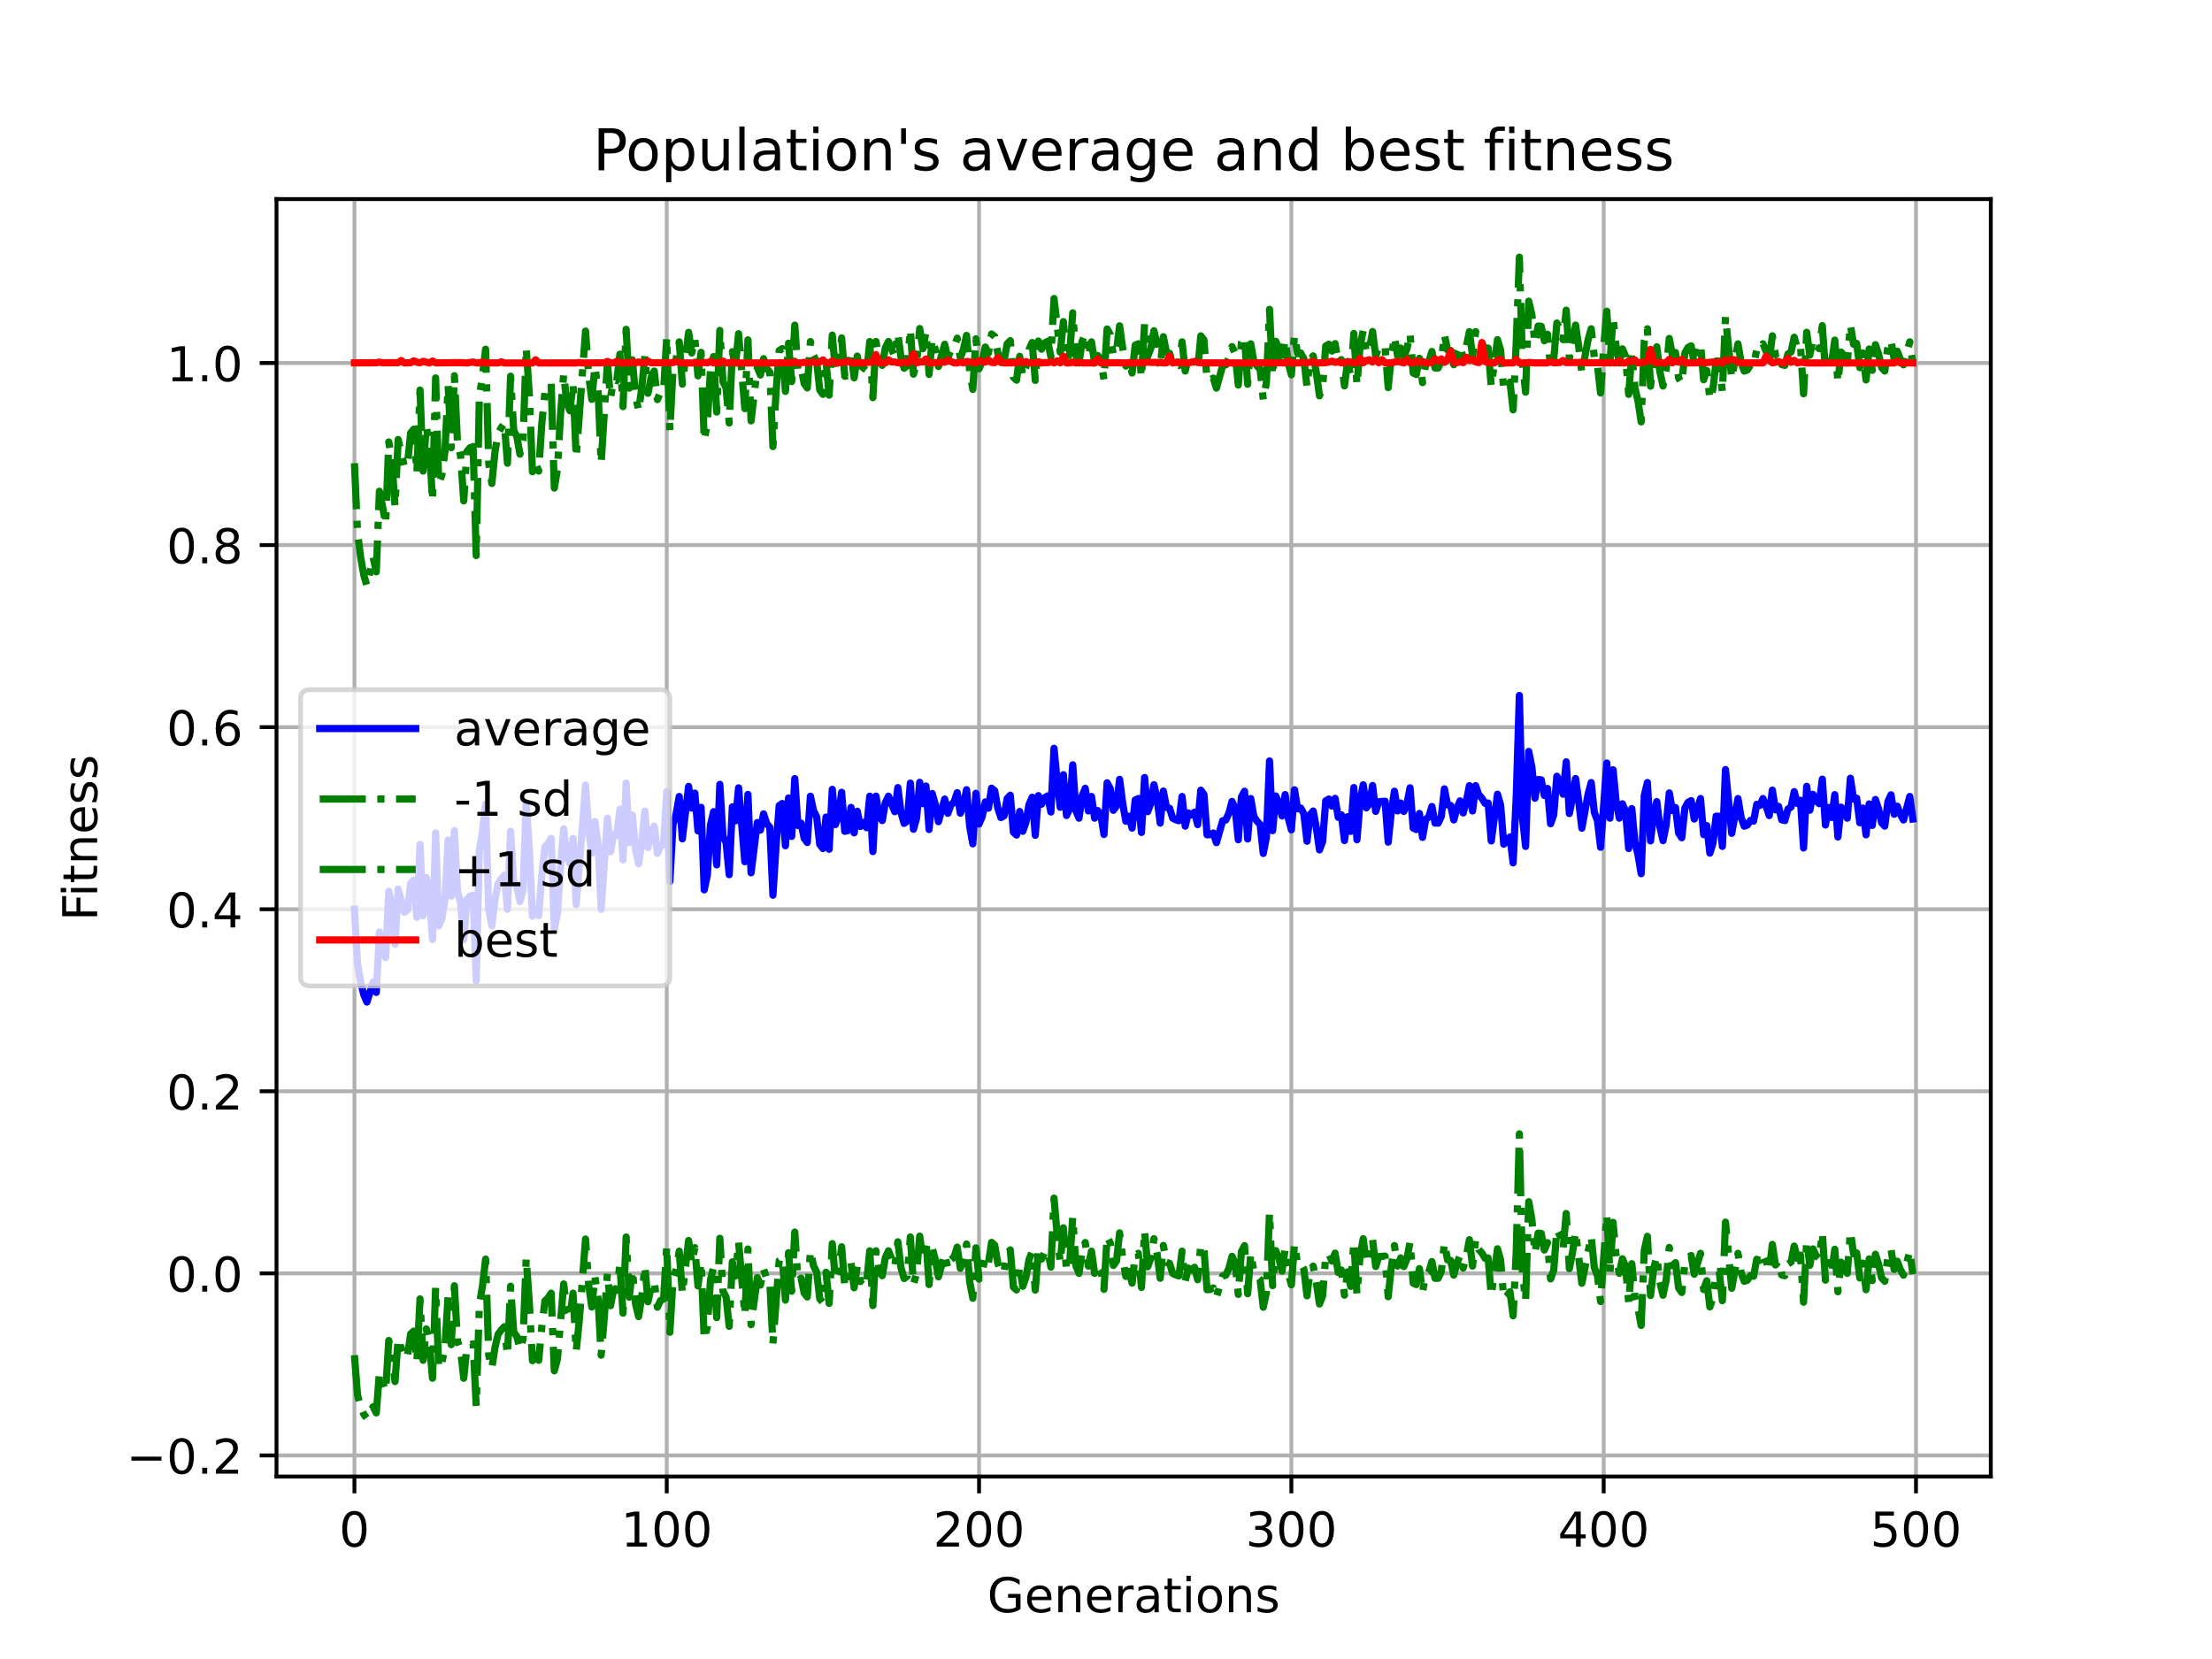 <?xml version="1.0" encoding="utf-8" standalone="no"?>
<!DOCTYPE svg PUBLIC "-//W3C//DTD SVG 1.1//EN"
  "http://www.w3.org/Graphics/SVG/1.1/DTD/svg11.dtd">
<!-- Created with matplotlib (https://matplotlib.org/) -->
<svg height="345.6pt" version="1.1" viewBox="0 0 460.8 345.6" width="460.8pt" xmlns="http://www.w3.org/2000/svg" xmlns:xlink="http://www.w3.org/1999/xlink">
 <defs>
  <style type="text/css">*{stroke-linecap:butt;stroke-linejoin:round;}</style>
 </defs>
 <g id="figure_1">
  <g id="patch_1">
   <path d="M 0 345.6 
L 460.8 345.6 
L 460.8 0 
L 0 0 
z
" style="fill:#ffffff;"/>
  </g>
  <g id="axes_1">
   <g id="patch_2">
    <path d="M 57.6 307.584 
L 414.72 307.584 
L 414.72 41.472 
L 57.6 41.472 
z
" style="fill:#ffffff;"/>
   </g>
   <g id="matplotlib.axis_1">
    <g id="xtick_1">
     <g id="line2d_1">
      <path clip-path="url(#p8f5fa0c5c0)" d="M 73.833 307.584 
L 73.833 41.472 
" style="fill:none;stroke:#b0b0b0;stroke-linecap:square;stroke-width:0.8;"/>
     </g>
     <g id="line2d_2">
      <defs>
       <path d="M 0 0 
L 0 3.5 
" id="m59b475e664" style="stroke:#000000;stroke-width:0.8;"/>
      </defs>
      <g>
       <use style="stroke:#000000;stroke-width:0.8;" x="73.833" xlink:href="#m59b475e664" y="307.584"/>
      </g>
     </g>
     <g id="text_1">
      <!-- 0 -->
      <g transform="translate(70.651 322.182)scale(0.1 -0.1)">
       <defs>
        <path d="M 31.781 66.406 
Q 24.172 66.406 20.328 58.906 
Q 16.5 51.422 16.5 36.375 
Q 16.5 21.391 20.328 13.891 
Q 24.172 6.391 31.781 6.391 
Q 39.453 6.391 43.281 13.891 
Q 47.125 21.391 47.125 36.375 
Q 47.125 51.422 43.281 58.906 
Q 39.453 66.406 31.781 66.406 
z
M 31.781 74.219 
Q 44.047 74.219 50.516 64.516 
Q 56.984 54.828 56.984 36.375 
Q 56.984 17.969 50.516 8.266 
Q 44.047 -1.422 31.781 -1.422 
Q 19.531 -1.422 13.062 8.266 
Q 6.594 17.969 6.594 36.375 
Q 6.594 54.828 13.062 64.516 
Q 19.531 74.219 31.781 74.219 
z
" id="DejaVuSans-48"/>
       </defs>
       <use xlink:href="#DejaVuSans-48"/>
      </g>
     </g>
    </g>
    <g id="xtick_2">
     <g id="line2d_3">
      <path clip-path="url(#p8f5fa0c5c0)" d="M 138.894 307.584 
L 138.894 41.472 
" style="fill:none;stroke:#b0b0b0;stroke-linecap:square;stroke-width:0.8;"/>
     </g>
     <g id="line2d_4">
      <g>
       <use style="stroke:#000000;stroke-width:0.8;" x="138.894" xlink:href="#m59b475e664" y="307.584"/>
      </g>
     </g>
     <g id="text_2">
      <!-- 100 -->
      <g transform="translate(129.35 322.182)scale(0.1 -0.1)">
       <defs>
        <path d="M 12.406 8.297 
L 28.516 8.297 
L 28.516 63.922 
L 10.984 60.406 
L 10.984 69.391 
L 28.422 72.906 
L 38.281 72.906 
L 38.281 8.297 
L 54.391 8.297 
L 54.391 0 
L 12.406 0 
z
" id="DejaVuSans-49"/>
       </defs>
       <use xlink:href="#DejaVuSans-49"/>
       <use x="63.623" xlink:href="#DejaVuSans-48"/>
       <use x="127.246" xlink:href="#DejaVuSans-48"/>
      </g>
     </g>
    </g>
    <g id="xtick_3">
     <g id="line2d_5">
      <path clip-path="url(#p8f5fa0c5c0)" d="M 203.955 307.584 
L 203.955 41.472 
" style="fill:none;stroke:#b0b0b0;stroke-linecap:square;stroke-width:0.8;"/>
     </g>
     <g id="line2d_6">
      <g>
       <use style="stroke:#000000;stroke-width:0.8;" x="203.955" xlink:href="#m59b475e664" y="307.584"/>
      </g>
     </g>
     <g id="text_3">
      <!-- 200 -->
      <g transform="translate(194.411 322.182)scale(0.1 -0.1)">
       <defs>
        <path d="M 19.188 8.297 
L 53.609 8.297 
L 53.609 0 
L 7.328 0 
L 7.328 8.297 
Q 12.938 14.109 22.625 23.891 
Q 32.328 33.688 34.812 36.531 
Q 39.547 41.844 41.422 45.531 
Q 43.312 49.219 43.312 52.781 
Q 43.312 58.594 39.234 62.25 
Q 35.156 65.922 28.609 65.922 
Q 23.969 65.922 18.812 64.312 
Q 13.672 62.703 7.812 59.422 
L 7.812 69.391 
Q 13.766 71.781 18.938 73 
Q 24.125 74.219 28.422 74.219 
Q 39.75 74.219 46.484 68.547 
Q 53.219 62.891 53.219 53.422 
Q 53.219 48.922 51.531 44.891 
Q 49.859 40.875 45.406 35.406 
Q 44.188 33.984 37.641 27.219 
Q 31.109 20.453 19.188 8.297 
z
" id="DejaVuSans-50"/>
       </defs>
       <use xlink:href="#DejaVuSans-50"/>
       <use x="63.623" xlink:href="#DejaVuSans-48"/>
       <use x="127.246" xlink:href="#DejaVuSans-48"/>
      </g>
     </g>
    </g>
    <g id="xtick_4">
     <g id="line2d_7">
      <path clip-path="url(#p8f5fa0c5c0)" d="M 269.016 307.584 
L 269.016 41.472 
" style="fill:none;stroke:#b0b0b0;stroke-linecap:square;stroke-width:0.8;"/>
     </g>
     <g id="line2d_8">
      <g>
       <use style="stroke:#000000;stroke-width:0.8;" x="269.016" xlink:href="#m59b475e664" y="307.584"/>
      </g>
     </g>
     <g id="text_4">
      <!-- 300 -->
      <g transform="translate(259.472 322.182)scale(0.1 -0.1)">
       <defs>
        <path d="M 40.578 39.312 
Q 47.656 37.797 51.625 33 
Q 55.609 28.219 55.609 21.188 
Q 55.609 10.406 48.188 4.484 
Q 40.766 -1.422 27.094 -1.422 
Q 22.516 -1.422 17.656 -0.516 
Q 12.797 0.391 7.625 2.203 
L 7.625 11.719 
Q 11.719 9.328 16.594 8.109 
Q 21.484 6.891 26.812 6.891 
Q 36.078 6.891 40.938 10.547 
Q 45.797 14.203 45.797 21.188 
Q 45.797 27.641 41.281 31.266 
Q 36.766 34.906 28.719 34.906 
L 20.219 34.906 
L 20.219 43.016 
L 29.109 43.016 
Q 36.375 43.016 40.234 45.922 
Q 44.094 48.828 44.094 54.297 
Q 44.094 59.906 40.109 62.906 
Q 36.141 65.922 28.719 65.922 
Q 24.656 65.922 20.016 65.031 
Q 15.375 64.156 9.812 62.312 
L 9.812 71.094 
Q 15.438 72.656 20.344 73.438 
Q 25.25 74.219 29.594 74.219 
Q 40.828 74.219 47.359 69.109 
Q 53.906 64.016 53.906 55.328 
Q 53.906 49.266 50.438 45.094 
Q 46.969 40.922 40.578 39.312 
z
" id="DejaVuSans-51"/>
       </defs>
       <use xlink:href="#DejaVuSans-51"/>
       <use x="63.623" xlink:href="#DejaVuSans-48"/>
       <use x="127.246" xlink:href="#DejaVuSans-48"/>
      </g>
     </g>
    </g>
    <g id="xtick_5">
     <g id="line2d_9">
      <path clip-path="url(#p8f5fa0c5c0)" d="M 334.077 307.584 
L 334.077 41.472 
" style="fill:none;stroke:#b0b0b0;stroke-linecap:square;stroke-width:0.8;"/>
     </g>
     <g id="line2d_10">
      <g>
       <use style="stroke:#000000;stroke-width:0.8;" x="334.077" xlink:href="#m59b475e664" y="307.584"/>
      </g>
     </g>
     <g id="text_5">
      <!-- 400 -->
      <g transform="translate(324.533 322.182)scale(0.1 -0.1)">
       <defs>
        <path d="M 37.797 64.312 
L 12.891 25.391 
L 37.797 25.391 
z
M 35.203 72.906 
L 47.609 72.906 
L 47.609 25.391 
L 58.016 25.391 
L 58.016 17.188 
L 47.609 17.188 
L 47.609 0 
L 37.797 0 
L 37.797 17.188 
L 4.891 17.188 
L 4.891 26.703 
z
" id="DejaVuSans-52"/>
       </defs>
       <use xlink:href="#DejaVuSans-52"/>
       <use x="63.623" xlink:href="#DejaVuSans-48"/>
       <use x="127.246" xlink:href="#DejaVuSans-48"/>
      </g>
     </g>
    </g>
    <g id="xtick_6">
     <g id="line2d_11">
      <path clip-path="url(#p8f5fa0c5c0)" d="M 399.138 307.584 
L 399.138 41.472 
" style="fill:none;stroke:#b0b0b0;stroke-linecap:square;stroke-width:0.8;"/>
     </g>
     <g id="line2d_12">
      <g>
       <use style="stroke:#000000;stroke-width:0.8;" x="399.138" xlink:href="#m59b475e664" y="307.584"/>
      </g>
     </g>
     <g id="text_6">
      <!-- 500 -->
      <g transform="translate(389.594 322.182)scale(0.1 -0.1)">
       <defs>
        <path d="M 10.797 72.906 
L 49.516 72.906 
L 49.516 64.594 
L 19.828 64.594 
L 19.828 46.734 
Q 21.969 47.469 24.109 47.828 
Q 26.266 48.188 28.422 48.188 
Q 40.625 48.188 47.75 41.5 
Q 54.891 34.812 54.891 23.391 
Q 54.891 11.625 47.562 5.094 
Q 40.234 -1.422 26.906 -1.422 
Q 22.312 -1.422 17.547 -0.641 
Q 12.797 0.141 7.719 1.703 
L 7.719 11.625 
Q 12.109 9.234 16.797 8.062 
Q 21.484 6.891 26.703 6.891 
Q 35.156 6.891 40.078 11.328 
Q 45.016 15.766 45.016 23.391 
Q 45.016 31 40.078 35.438 
Q 35.156 39.891 26.703 39.891 
Q 22.75 39.891 18.812 39.016 
Q 14.891 38.141 10.797 36.281 
z
" id="DejaVuSans-53"/>
       </defs>
       <use xlink:href="#DejaVuSans-53"/>
       <use x="63.623" xlink:href="#DejaVuSans-48"/>
       <use x="127.246" xlink:href="#DejaVuSans-48"/>
      </g>
     </g>
    </g>
    <g id="text_7">
     <!-- Generations -->
     <g transform="translate(205.662 335.861)scale(0.1 -0.1)">
      <defs>
       <path d="M 59.516 10.406 
L 59.516 29.984 
L 43.406 29.984 
L 43.406 38.094 
L 69.281 38.094 
L 69.281 6.781 
Q 63.578 2.734 56.688 0.656 
Q 49.812 -1.422 42 -1.422 
Q 24.906 -1.422 15.25 8.562 
Q 5.609 18.562 5.609 36.375 
Q 5.609 54.25 15.25 64.234 
Q 24.906 74.219 42 74.219 
Q 49.125 74.219 55.547 72.453 
Q 61.969 70.703 67.391 67.281 
L 67.391 56.781 
Q 61.922 61.422 55.766 63.766 
Q 49.609 66.109 42.828 66.109 
Q 29.438 66.109 22.719 58.641 
Q 16.016 51.172 16.016 36.375 
Q 16.016 21.625 22.719 14.156 
Q 29.438 6.688 42.828 6.688 
Q 48.047 6.688 52.141 7.594 
Q 56.25 8.5 59.516 10.406 
z
" id="DejaVuSans-71"/>
       <path d="M 56.203 29.594 
L 56.203 25.203 
L 14.891 25.203 
Q 15.484 15.922 20.484 11.062 
Q 25.484 6.203 34.422 6.203 
Q 39.594 6.203 44.453 7.469 
Q 49.312 8.734 54.109 11.281 
L 54.109 2.781 
Q 49.266 0.734 44.188 -0.344 
Q 39.109 -1.422 33.891 -1.422 
Q 20.797 -1.422 13.156 6.188 
Q 5.516 13.812 5.516 26.812 
Q 5.516 40.234 12.766 48.109 
Q 20.016 56 32.328 56 
Q 43.359 56 49.781 48.891 
Q 56.203 41.797 56.203 29.594 
z
M 47.219 32.234 
Q 47.125 39.594 43.094 43.984 
Q 39.062 48.391 32.422 48.391 
Q 24.906 48.391 20.391 44.141 
Q 15.875 39.891 15.188 32.172 
z
" id="DejaVuSans-101"/>
       <path d="M 54.891 33.016 
L 54.891 0 
L 45.906 0 
L 45.906 32.719 
Q 45.906 40.484 42.875 44.328 
Q 39.844 48.188 33.797 48.188 
Q 26.516 48.188 22.312 43.547 
Q 18.109 38.922 18.109 30.906 
L 18.109 0 
L 9.078 0 
L 9.078 54.688 
L 18.109 54.688 
L 18.109 46.188 
Q 21.344 51.125 25.703 53.562 
Q 30.078 56 35.797 56 
Q 45.219 56 50.047 50.172 
Q 54.891 44.344 54.891 33.016 
z
" id="DejaVuSans-110"/>
       <path d="M 41.109 46.297 
Q 39.594 47.172 37.812 47.578 
Q 36.031 48 33.891 48 
Q 26.266 48 22.188 43.047 
Q 18.109 38.094 18.109 28.812 
L 18.109 0 
L 9.078 0 
L 9.078 54.688 
L 18.109 54.688 
L 18.109 46.188 
Q 20.953 51.172 25.484 53.578 
Q 30.031 56 36.531 56 
Q 37.453 56 38.578 55.875 
Q 39.703 55.766 41.062 55.516 
z
" id="DejaVuSans-114"/>
       <path d="M 34.281 27.484 
Q 23.391 27.484 19.188 25 
Q 14.984 22.516 14.984 16.5 
Q 14.984 11.719 18.141 8.906 
Q 21.297 6.109 26.703 6.109 
Q 34.188 6.109 38.703 11.406 
Q 43.219 16.703 43.219 25.484 
L 43.219 27.484 
z
M 52.203 31.203 
L 52.203 0 
L 43.219 0 
L 43.219 8.297 
Q 40.141 3.328 35.547 0.953 
Q 30.953 -1.422 24.312 -1.422 
Q 15.922 -1.422 10.953 3.297 
Q 6 8.016 6 15.922 
Q 6 25.141 12.172 29.828 
Q 18.359 34.516 30.609 34.516 
L 43.219 34.516 
L 43.219 35.406 
Q 43.219 41.609 39.141 45 
Q 35.062 48.391 27.688 48.391 
Q 23 48.391 18.547 47.266 
Q 14.109 46.141 10.016 43.891 
L 10.016 52.203 
Q 14.938 54.109 19.578 55.047 
Q 24.219 56 28.609 56 
Q 40.484 56 46.344 49.844 
Q 52.203 43.703 52.203 31.203 
z
" id="DejaVuSans-97"/>
       <path d="M 18.312 70.219 
L 18.312 54.688 
L 36.812 54.688 
L 36.812 47.703 
L 18.312 47.703 
L 18.312 18.016 
Q 18.312 11.328 20.141 9.422 
Q 21.969 7.516 27.594 7.516 
L 36.812 7.516 
L 36.812 0 
L 27.594 0 
Q 17.188 0 13.234 3.875 
Q 9.281 7.766 9.281 18.016 
L 9.281 47.703 
L 2.688 47.703 
L 2.688 54.688 
L 9.281 54.688 
L 9.281 70.219 
z
" id="DejaVuSans-116"/>
       <path d="M 9.422 54.688 
L 18.406 54.688 
L 18.406 0 
L 9.422 0 
z
M 9.422 75.984 
L 18.406 75.984 
L 18.406 64.594 
L 9.422 64.594 
z
" id="DejaVuSans-105"/>
       <path d="M 30.609 48.391 
Q 23.391 48.391 19.188 42.75 
Q 14.984 37.109 14.984 27.297 
Q 14.984 17.484 19.156 11.844 
Q 23.344 6.203 30.609 6.203 
Q 37.797 6.203 41.984 11.859 
Q 46.188 17.531 46.188 27.297 
Q 46.188 37.016 41.984 42.703 
Q 37.797 48.391 30.609 48.391 
z
M 30.609 56 
Q 42.328 56 49.016 48.375 
Q 55.719 40.766 55.719 27.297 
Q 55.719 13.875 49.016 6.219 
Q 42.328 -1.422 30.609 -1.422 
Q 18.844 -1.422 12.172 6.219 
Q 5.516 13.875 5.516 27.297 
Q 5.516 40.766 12.172 48.375 
Q 18.844 56 30.609 56 
z
" id="DejaVuSans-111"/>
       <path d="M 44.281 53.078 
L 44.281 44.578 
Q 40.484 46.531 36.375 47.5 
Q 32.281 48.484 27.875 48.484 
Q 21.188 48.484 17.844 46.438 
Q 14.5 44.391 14.5 40.281 
Q 14.5 37.156 16.891 35.375 
Q 19.281 33.594 26.516 31.984 
L 29.594 31.297 
Q 39.156 29.25 43.188 25.516 
Q 47.219 21.781 47.219 15.094 
Q 47.219 7.469 41.188 3.016 
Q 35.156 -1.422 24.609 -1.422 
Q 20.219 -1.422 15.453 -0.562 
Q 10.688 0.297 5.422 2 
L 5.422 11.281 
Q 10.406 8.688 15.234 7.391 
Q 20.062 6.109 24.812 6.109 
Q 31.156 6.109 34.562 8.281 
Q 37.984 10.453 37.984 14.406 
Q 37.984 18.062 35.516 20.016 
Q 33.062 21.969 24.703 23.781 
L 21.578 24.516 
Q 13.234 26.266 9.516 29.906 
Q 5.812 33.547 5.812 39.891 
Q 5.812 47.609 11.281 51.797 
Q 16.75 56 26.812 56 
Q 31.781 56 36.172 55.266 
Q 40.578 54.547 44.281 53.078 
z
" id="DejaVuSans-115"/>
      </defs>
      <use xlink:href="#DejaVuSans-71"/>
      <use x="77.49" xlink:href="#DejaVuSans-101"/>
      <use x="139.014" xlink:href="#DejaVuSans-110"/>
      <use x="202.393" xlink:href="#DejaVuSans-101"/>
      <use x="263.916" xlink:href="#DejaVuSans-114"/>
      <use x="305.029" xlink:href="#DejaVuSans-97"/>
      <use x="366.309" xlink:href="#DejaVuSans-116"/>
      <use x="405.518" xlink:href="#DejaVuSans-105"/>
      <use x="433.301" xlink:href="#DejaVuSans-111"/>
      <use x="494.482" xlink:href="#DejaVuSans-110"/>
      <use x="557.861" xlink:href="#DejaVuSans-115"/>
     </g>
    </g>
   </g>
   <g id="matplotlib.axis_2">
    <g id="ytick_1">
     <g id="line2d_13">
      <path clip-path="url(#p8f5fa0c5c0)" d="M 57.6 303.195 
L 414.72 303.195 
" style="fill:none;stroke:#b0b0b0;stroke-linecap:square;stroke-width:0.8;"/>
     </g>
     <g id="line2d_14">
      <defs>
       <path d="M 0 0 
L -3.5 0 
" id="m3c4338354b" style="stroke:#000000;stroke-width:0.8;"/>
      </defs>
      <g>
       <use style="stroke:#000000;stroke-width:0.8;" x="57.6" xlink:href="#m3c4338354b" y="303.195"/>
      </g>
     </g>
     <g id="text_8">
      <!-- −0.2 -->
      <g transform="translate(26.317 306.994)scale(0.1 -0.1)">
       <defs>
        <path d="M 10.594 35.5 
L 73.188 35.5 
L 73.188 27.203 
L 10.594 27.203 
z
" id="DejaVuSans-8722"/>
        <path d="M 10.688 12.406 
L 21 12.406 
L 21 0 
L 10.688 0 
z
" id="DejaVuSans-46"/>
       </defs>
       <use xlink:href="#DejaVuSans-8722"/>
       <use x="83.789" xlink:href="#DejaVuSans-48"/>
       <use x="147.412" xlink:href="#DejaVuSans-46"/>
       <use x="179.199" xlink:href="#DejaVuSans-50"/>
      </g>
     </g>
    </g>
    <g id="ytick_2">
     <g id="line2d_15">
      <path clip-path="url(#p8f5fa0c5c0)" d="M 57.6 265.266 
L 414.72 265.266 
" style="fill:none;stroke:#b0b0b0;stroke-linecap:square;stroke-width:0.8;"/>
     </g>
     <g id="line2d_16">
      <g>
       <use style="stroke:#000000;stroke-width:0.8;" x="57.6" xlink:href="#m3c4338354b" y="265.266"/>
      </g>
     </g>
     <g id="text_9">
      <!-- 0.0 -->
      <g transform="translate(34.697 269.065)scale(0.1 -0.1)">
       <use xlink:href="#DejaVuSans-48"/>
       <use x="63.623" xlink:href="#DejaVuSans-46"/>
       <use x="95.41" xlink:href="#DejaVuSans-48"/>
      </g>
     </g>
    </g>
    <g id="ytick_3">
     <g id="line2d_17">
      <path clip-path="url(#p8f5fa0c5c0)" d="M 57.6 227.337 
L 414.72 227.337 
" style="fill:none;stroke:#b0b0b0;stroke-linecap:square;stroke-width:0.8;"/>
     </g>
     <g id="line2d_18">
      <g>
       <use style="stroke:#000000;stroke-width:0.8;" x="57.6" xlink:href="#m3c4338354b" y="227.337"/>
      </g>
     </g>
     <g id="text_10">
      <!-- 0.2 -->
      <g transform="translate(34.697 231.136)scale(0.1 -0.1)">
       <use xlink:href="#DejaVuSans-48"/>
       <use x="63.623" xlink:href="#DejaVuSans-46"/>
       <use x="95.41" xlink:href="#DejaVuSans-50"/>
      </g>
     </g>
    </g>
    <g id="ytick_4">
     <g id="line2d_19">
      <path clip-path="url(#p8f5fa0c5c0)" d="M 57.6 189.408 
L 414.72 189.408 
" style="fill:none;stroke:#b0b0b0;stroke-linecap:square;stroke-width:0.8;"/>
     </g>
     <g id="line2d_20">
      <g>
       <use style="stroke:#000000;stroke-width:0.8;" x="57.6" xlink:href="#m3c4338354b" y="189.408"/>
      </g>
     </g>
     <g id="text_11">
      <!-- 0.4 -->
      <g transform="translate(34.697 193.207)scale(0.1 -0.1)">
       <use xlink:href="#DejaVuSans-48"/>
       <use x="63.623" xlink:href="#DejaVuSans-46"/>
       <use x="95.41" xlink:href="#DejaVuSans-52"/>
      </g>
     </g>
    </g>
    <g id="ytick_5">
     <g id="line2d_21">
      <path clip-path="url(#p8f5fa0c5c0)" d="M 57.6 151.479 
L 414.72 151.479 
" style="fill:none;stroke:#b0b0b0;stroke-linecap:square;stroke-width:0.8;"/>
     </g>
     <g id="line2d_22">
      <g>
       <use style="stroke:#000000;stroke-width:0.8;" x="57.6" xlink:href="#m3c4338354b" y="151.479"/>
      </g>
     </g>
     <g id="text_12">
      <!-- 0.6 -->
      <g transform="translate(34.697 155.278)scale(0.1 -0.1)">
       <defs>
        <path d="M 33.016 40.375 
Q 26.375 40.375 22.484 35.828 
Q 18.609 31.297 18.609 23.391 
Q 18.609 15.531 22.484 10.953 
Q 26.375 6.391 33.016 6.391 
Q 39.656 6.391 43.531 10.953 
Q 47.406 15.531 47.406 23.391 
Q 47.406 31.297 43.531 35.828 
Q 39.656 40.375 33.016 40.375 
z
M 52.594 71.297 
L 52.594 62.312 
Q 48.875 64.062 45.094 64.984 
Q 41.312 65.922 37.594 65.922 
Q 27.828 65.922 22.672 59.328 
Q 17.531 52.734 16.797 39.406 
Q 19.672 43.656 24.016 45.922 
Q 28.375 48.188 33.594 48.188 
Q 44.578 48.188 50.953 41.516 
Q 57.328 34.859 57.328 23.391 
Q 57.328 12.156 50.688 5.359 
Q 44.047 -1.422 33.016 -1.422 
Q 20.359 -1.422 13.672 8.266 
Q 6.984 17.969 6.984 36.375 
Q 6.984 53.656 15.188 63.938 
Q 23.391 74.219 37.203 74.219 
Q 40.922 74.219 44.703 73.484 
Q 48.484 72.75 52.594 71.297 
z
" id="DejaVuSans-54"/>
       </defs>
       <use xlink:href="#DejaVuSans-48"/>
       <use x="63.623" xlink:href="#DejaVuSans-46"/>
       <use x="95.41" xlink:href="#DejaVuSans-54"/>
      </g>
     </g>
    </g>
    <g id="ytick_6">
     <g id="line2d_23">
      <path clip-path="url(#p8f5fa0c5c0)" d="M 57.6 113.549 
L 414.72 113.549 
" style="fill:none;stroke:#b0b0b0;stroke-linecap:square;stroke-width:0.8;"/>
     </g>
     <g id="line2d_24">
      <g>
       <use style="stroke:#000000;stroke-width:0.8;" x="57.6" xlink:href="#m3c4338354b" y="113.549"/>
      </g>
     </g>
     <g id="text_13">
      <!-- 0.8 -->
      <g transform="translate(34.697 117.349)scale(0.1 -0.1)">
       <defs>
        <path d="M 31.781 34.625 
Q 24.75 34.625 20.719 30.859 
Q 16.703 27.094 16.703 20.516 
Q 16.703 13.922 20.719 10.156 
Q 24.75 6.391 31.781 6.391 
Q 38.812 6.391 42.859 10.172 
Q 46.922 13.969 46.922 20.516 
Q 46.922 27.094 42.891 30.859 
Q 38.875 34.625 31.781 34.625 
z
M 21.922 38.812 
Q 15.578 40.375 12.031 44.719 
Q 8.5 49.078 8.5 55.328 
Q 8.5 64.062 14.719 69.141 
Q 20.953 74.219 31.781 74.219 
Q 42.672 74.219 48.875 69.141 
Q 55.078 64.062 55.078 55.328 
Q 55.078 49.078 51.531 44.719 
Q 48 40.375 41.703 38.812 
Q 48.828 37.156 52.797 32.312 
Q 56.781 27.484 56.781 20.516 
Q 56.781 9.906 50.312 4.234 
Q 43.844 -1.422 31.781 -1.422 
Q 19.734 -1.422 13.25 4.234 
Q 6.781 9.906 6.781 20.516 
Q 6.781 27.484 10.781 32.312 
Q 14.797 37.156 21.922 38.812 
z
M 18.312 54.391 
Q 18.312 48.734 21.844 45.562 
Q 25.391 42.391 31.781 42.391 
Q 38.141 42.391 41.719 45.562 
Q 45.312 48.734 45.312 54.391 
Q 45.312 60.062 41.719 63.234 
Q 38.141 66.406 31.781 66.406 
Q 25.391 66.406 21.844 63.234 
Q 18.312 60.062 18.312 54.391 
z
" id="DejaVuSans-56"/>
       </defs>
       <use xlink:href="#DejaVuSans-48"/>
       <use x="63.623" xlink:href="#DejaVuSans-46"/>
       <use x="95.41" xlink:href="#DejaVuSans-56"/>
      </g>
     </g>
    </g>
    <g id="ytick_7">
     <g id="line2d_25">
      <path clip-path="url(#p8f5fa0c5c0)" d="M 57.6 75.62 
L 414.72 75.62 
" style="fill:none;stroke:#b0b0b0;stroke-linecap:square;stroke-width:0.8;"/>
     </g>
     <g id="line2d_26">
      <g>
       <use style="stroke:#000000;stroke-width:0.8;" x="57.6" xlink:href="#m3c4338354b" y="75.62"/>
      </g>
     </g>
     <g id="text_14">
      <!-- 1.0 -->
      <g transform="translate(34.697 79.42)scale(0.1 -0.1)">
       <use xlink:href="#DejaVuSans-49"/>
       <use x="63.623" xlink:href="#DejaVuSans-46"/>
       <use x="95.41" xlink:href="#DejaVuSans-48"/>
      </g>
     </g>
    </g>
    <g id="text_15">
     <!-- Fitness -->
     <g transform="translate(20.238 191.845)rotate(-90)scale(0.1 -0.1)">
      <defs>
       <path d="M 9.812 72.906 
L 51.703 72.906 
L 51.703 64.594 
L 19.672 64.594 
L 19.672 43.109 
L 48.578 43.109 
L 48.578 34.812 
L 19.672 34.812 
L 19.672 0 
L 9.812 0 
z
" id="DejaVuSans-70"/>
      </defs>
      <use xlink:href="#DejaVuSans-70"/>
      <use x="50.27" xlink:href="#DejaVuSans-105"/>
      <use x="78.053" xlink:href="#DejaVuSans-116"/>
      <use x="117.262" xlink:href="#DejaVuSans-110"/>
      <use x="180.641" xlink:href="#DejaVuSans-101"/>
      <use x="242.164" xlink:href="#DejaVuSans-115"/>
      <use x="294.264" xlink:href="#DejaVuSans-115"/>
     </g>
    </g>
   </g>
   <g id="line2d_27">
    <path clip-path="url(#p8f5fa0c5c0)" d="M 73.833 189.399 
L 74.483 200.782 
L 75.134 204.575 
L 75.785 207.23 
L 76.435 208.747 
L 77.736 204.575 
L 78.387 206.732 
L 79.038 194.145 
L 80.339 199.488 
L 80.989 185.661 
L 81.64 188.899 
L 82.291 196.678 
L 82.941 185.221 
L 84.242 190.048 
L 84.893 189.538 
L 85.544 184.037 
L 86.194 183.349 
L 86.845 191.09 
L 87.496 175.917 
L 88.146 190.757 
L 88.797 182.828 
L 89.447 186.245 
L 90.098 195.72 
L 90.749 173.499 
L 91.399 192.898 
L 92.05 191.401 
L 92.7 187.297 
L 93.351 175.019 
L 94.002 186.695 
L 94.652 173.057 
L 95.303 185.733 
L 95.953 188.14 
L 96.604 195.727 
L 97.255 187.374 
L 97.905 186.695 
L 98.556 186.486 
L 99.207 204.306 
L 99.857 177.214 
L 100.508 173.149 
L 101.158 167.523 
L 101.809 189.406 
L 102.46 192.852 
L 103.11 187.407 
L 103.761 184.136 
L 104.411 183.082 
L 105.062 182.294 
L 105.713 189.405 
L 106.363 173.15 
L 107.014 183.571 
L 107.664 184.665 
L 108.315 187.823 
L 108.966 185.342 
L 109.616 167.28 
L 110.267 176.763 
L 110.918 190.865 
L 111.568 189.39 
L 112.219 190.761 
L 112.869 182.294 
L 113.52 176.368 
L 114.171 175.709 
L 114.821 174.655 
L 115.472 193.621 
L 116.122 190.459 
L 116.773 180.482 
L 117.424 172.672 
L 118.074 178.427 
L 118.725 179.923 
L 119.375 174.655 
L 120.026 188.408 
L 121.327 172.166 
L 121.978 163.544 
L 122.629 172.915 
L 123.279 177.735 
L 123.93 171.144 
L 124.58 175.86 
L 125.231 189.406 
L 126.532 170.44 
L 127.183 177.429 
L 127.833 173.845 
L 128.484 174.052 
L 129.135 168.591 
L 129.785 179.134 
L 130.436 163.147 
L 131.086 175.547 
L 131.737 169.78 
L 132.388 176.97 
L 133.038 179.922 
L 133.689 175.479 
L 134.339 168.959 
L 134.99 176.559 
L 135.641 173.384 
L 136.291 172.105 
L 136.942 177.783 
L 137.593 176.276 
L 138.243 175.947 
L 138.894 164.91 
L 139.544 183.634 
L 140.195 171.706 
L 140.846 169.616 
L 141.496 165.925 
L 142.147 174.752 
L 143.448 163.825 
L 144.099 168.334 
L 144.749 165.226 
L 145.4 173.088 
L 146.05 168.184 
L 146.701 185.37 
L 147.352 182.294 
L 148.002 171.862 
L 148.653 169.086 
L 149.304 180.167 
L 149.954 163.397 
L 150.605 174.232 
L 151.255 175.499 
L 151.906 182.212 
L 152.557 168.07 
L 153.207 171 
L 153.858 164.121 
L 155.159 179.512 
L 155.81 165.495 
L 156.46 181.821 
L 157.761 171.345 
L 158.412 172.916 
L 159.063 169.539 
L 159.713 171.557 
L 160.364 172.338 
L 161.015 186.489 
L 161.665 176.277 
L 162.316 167.826 
L 162.966 167.382 
L 163.617 176.189 
L 164.268 166.228 
L 164.918 174.235 
L 165.569 162.195 
L 166.219 171.959 
L 166.87 171.458 
L 167.521 174.62 
L 168.171 175.499 
L 168.822 165.864 
L 169.472 168.887 
L 170.123 170.159 
L 170.774 175.901 
L 171.424 176.761 
L 172.075 170.213 
L 172.725 176.917 
L 173.376 164.438 
L 174.027 171.765 
L 174.677 170.02 
L 175.328 165.052 
L 175.979 173.177 
L 176.629 173.027 
L 177.28 168.2 
L 177.93 173.495 
L 178.581 168.996 
L 179.232 172.166 
L 179.882 171.328 
L 180.533 172.428 
L 181.183 165.854 
L 181.834 177.404 
L 182.485 165.85 
L 183.135 169.947 
L 183.786 170.937 
L 184.436 167.204 
L 185.087 165.853 
L 186.388 169.087 
L 187.039 164.07 
L 187.69 169.257 
L 188.34 171.525 
L 188.991 171.039 
L 189.641 163.134 
L 190.292 172.748 
L 190.943 170.442 
L 191.593 162.971 
L 192.244 167.425 
L 192.894 163.74 
L 193.545 172.795 
L 194.196 165.309 
L 194.846 167.617 
L 195.497 171.17 
L 196.798 166.455 
L 197.449 169.429 
L 198.099 167.666 
L 198.75 167.081 
L 199.401 165.123 
L 200.051 169.407 
L 200.702 167.556 
L 201.352 164.51 
L 202.003 172.174 
L 202.654 175.781 
L 203.304 165.261 
L 203.955 171.646 
L 204.605 170.121 
L 205.256 167.055 
L 205.907 168.36 
L 206.557 164.197 
L 207.208 164.73 
L 207.858 168.33 
L 208.509 170.322 
L 209.16 169.936 
L 209.81 166.349 
L 210.461 165.666 
L 211.112 173.359 
L 211.762 173.953 
L 212.413 169.042 
L 213.063 173.174 
L 213.714 171.296 
L 214.365 167.597 
L 215.015 166.08 
L 215.666 173.998 
L 216.316 165.749 
L 216.967 167.525 
L 217.618 166.188 
L 218.268 165.794 
L 218.919 169.162 
L 219.569 155.888 
L 220.22 162.683 
L 220.871 168.174 
L 221.521 161.386 
L 222.172 169.885 
L 222.822 168.497 
L 223.473 159.334 
L 224.124 168.862 
L 224.774 170.442 
L 225.425 165.829 
L 226.076 164.219 
L 226.726 168.937 
L 227.377 165.927 
L 228.027 170.442 
L 228.678 168.86 
L 229.329 169.81 
L 229.979 173.838 
L 230.63 163.067 
L 231.28 164.278 
L 231.931 168.803 
L 232.582 167.929 
L 233.232 162.348 
L 233.883 167.355 
L 234.533 171.081 
L 235.184 170.046 
L 235.835 172.507 
L 236.485 166.649 
L 237.136 166.351 
L 237.787 173.417 
L 238.437 161.976 
L 239.088 169.077 
L 239.738 167.328 
L 240.389 163.469 
L 241.04 166.419 
L 241.69 171.471 
L 242.341 164.796 
L 242.991 168.177 
L 243.642 168.381 
L 244.293 170.442 
L 244.943 170.777 
L 245.594 170.973 
L 246.244 165.926 
L 246.895 172.099 
L 247.546 169.348 
L 248.196 169.77 
L 248.847 169.177 
L 249.498 171.785 
L 250.148 164.607 
L 250.799 165.494 
L 251.449 173.909 
L 252.1 173.869 
L 252.751 173.529 
L 253.401 175.54 
L 254.702 170.983 
L 255.353 170.829 
L 256.004 169.377 
L 256.654 166.954 
L 257.305 168.434 
L 257.955 174.933 
L 258.606 166.026 
L 259.257 164.833 
L 259.907 174.777 
L 260.558 166.358 
L 261.208 170.141 
L 261.859 171.054 
L 262.51 171.75 
L 263.16 177.783 
L 263.811 174.465 
L 264.462 158.521 
L 265.112 173.039 
L 265.763 165.816 
L 266.413 167.355 
L 267.064 169.979 
L 267.715 165.534 
L 268.365 170.441 
L 269.016 172.862 
L 269.666 164.528 
L 270.317 168.48 
L 270.968 168.334 
L 271.618 169.539 
L 272.269 175.246 
L 272.919 169.73 
L 273.57 168.95 
L 274.221 172.474 
L 274.871 177.048 
L 275.522 175.298 
L 276.173 166.841 
L 276.823 166.449 
L 277.474 167.927 
L 278.124 166.318 
L 278.775 170.256 
L 279.426 169.739 
L 280.076 175.103 
L 280.727 170.131 
L 281.377 173.193 
L 282.028 164.069 
L 282.679 174.937 
L 283.329 166.859 
L 283.98 163.484 
L 284.63 168.289 
L 285.281 167.444 
L 285.932 163.641 
L 286.582 169.027 
L 287.233 167.015 
L 288.534 166.914 
L 289.185 175.445 
L 289.835 169.146 
L 290.486 164.821 
L 291.137 168.932 
L 291.787 167.28 
L 292.438 169.033 
L 293.088 167.456 
L 293.739 164.12 
L 294.39 172.498 
L 295.04 172.811 
L 295.691 169.454 
L 296.341 174.444 
L 296.992 170.73 
L 297.643 170.159 
L 298.293 168.01 
L 298.944 171.47 
L 299.595 171.472 
L 300.245 170.091 
L 300.896 164.335 
L 301.546 167.679 
L 302.197 167.792 
L 302.848 170.807 
L 303.498 168.366 
L 304.149 166.838 
L 304.799 169.348 
L 305.45 166.959 
L 306.101 163.666 
L 306.751 168.943 
L 307.402 163.667 
L 308.052 165.591 
L 308.703 166.272 
L 309.354 167.346 
L 310.004 167.281 
L 310.655 175.183 
L 311.956 165.45 
L 312.607 167.721 
L 313.257 175.86 
L 313.908 175.247 
L 314.559 174.355 
L 315.209 179.752 
L 315.86 165.977 
L 316.51 144.881 
L 317.161 170.442 
L 317.812 176.328 
L 318.462 156.534 
L 319.113 159.774 
L 319.763 166.293 
L 320.414 162.397 
L 321.065 162.457 
L 321.715 165.7 
L 322.366 164.249 
L 323.016 171.602 
L 323.667 169.777 
L 324.318 161.712 
L 324.968 162.911 
L 325.619 165.45 
L 326.27 158.702 
L 326.92 169.465 
L 327.571 166.248 
L 328.221 162.18 
L 328.872 166.873 
L 329.523 172.528 
L 330.824 165.451 
L 331.474 163.021 
L 332.125 169.241 
L 332.776 170.934 
L 333.426 176.499 
L 334.727 158.949 
L 335.378 170.441 
L 336.029 160.354 
L 336.679 167.071 
L 337.33 170.438 
L 337.981 167.448 
L 338.631 169.019 
L 339.282 176.763 
L 339.932 168.444 
L 340.583 175.43 
L 341.234 178.121 
L 341.884 182.005 
L 342.535 165.695 
L 343.185 163.019 
L 343.836 175.173 
L 344.487 169.493 
L 345.137 166.993 
L 345.788 172.259 
L 346.438 175.121 
L 347.089 171.864 
L 347.74 165.181 
L 348.39 168.842 
L 349.041 168.232 
L 349.691 173.564 
L 350.342 174.515 
L 350.993 168.334 
L 351.643 167.152 
L 352.294 166.794 
L 352.945 170.624 
L 354.246 166.353 
L 354.896 173.873 
L 355.547 171.988 
L 356.198 177.719 
L 356.848 175.649 
L 357.499 170.025 
L 358.149 170.046 
L 358.8 176.321 
L 359.451 160.313 
L 360.752 173.6 
L 362.053 166.357 
L 362.704 170.292 
L 363.354 172.11 
L 364.005 171.876 
L 364.656 170.897 
L 365.306 171.044 
L 365.957 167.559 
L 366.607 167.78 
L 367.258 166.345 
L 367.909 167.952 
L 368.559 169.899 
L 369.21 164.593 
L 369.86 168.717 
L 370.511 167.989 
L 371.162 170.775 
L 371.812 170.941 
L 372.463 168.544 
L 373.113 168.113 
L 373.764 164.915 
L 374.415 167.378 
L 375.065 166.711 
L 375.716 176.652 
L 376.367 163.812 
L 377.017 168.779 
L 377.668 165.48 
L 378.318 166.788 
L 378.969 167.414 
L 379.62 162.315 
L 380.27 171.864 
L 380.921 168.221 
L 381.571 170.288 
L 382.222 165.543 
L 382.873 174.351 
L 383.523 168.143 
L 384.174 168.839 
L 384.824 170.442 
L 385.475 162.113 
L 386.126 166.45 
L 386.776 166.268 
L 387.427 171.399 
L 388.078 168.335 
L 388.728 173.905 
L 389.379 167.474 
L 390.029 171.952 
L 390.68 166.543 
L 391.331 168.507 
L 391.981 171.4 
L 392.632 172.099 
L 393.282 166.979 
L 393.933 165.575 
L 394.584 169.625 
L 395.234 167.943 
L 395.885 169.668 
L 396.535 170.821 
L 397.837 165.919 
L 398.487 170.616 
L 398.487 170.616 
" style="fill:none;stroke:#0000ff;stroke-linecap:square;stroke-width:1.5;"/>
   </g>
   <g id="line2d_28">
    <path clip-path="url(#p8f5fa0c5c0)" d="M 73.833 282.308 
L 74.483 290.619 
L 75.134 293.042 
L 75.785 294.625 
L 76.435 295.488 
L 77.736 293.04 
L 78.387 294.334 
L 79.038 285.958 
L 80.339 289.752 
L 80.989 279.255 
L 81.64 281.908 
L 82.291 287.799 
L 82.941 278.886 
L 84.242 282.822 
L 84.893 282.418 
L 85.544 277.879 
L 86.194 277.292 
L 86.845 283.637 
L 87.496 270.582 
L 88.146 283.378 
L 88.797 276.839 
L 89.447 279.742 
L 90.098 287.11 
L 90.749 268.273 
L 91.399 285.023 
L 92.05 283.878 
L 92.7 280.609 
L 93.351 269.731 
L 94.002 280.115 
L 94.652 267.844 
L 95.303 279.316 
L 95.953 281.297 
L 96.604 287.117 
L 97.255 280.673 
L 97.905 280.115 
L 98.556 279.943 
L 99.207 292.876 
L 99.857 271.795 
L 100.508 267.933 
L 101.158 262.301 
L 101.809 282.313 
L 102.46 284.989 
L 103.11 280.699 
L 103.761 277.964 
L 104.411 277.06 
L 105.062 276.374 
L 105.713 282.313 
L 106.363 267.935 
L 107.014 277.481 
L 107.664 278.415 
L 108.315 281.04 
L 108.966 278.987 
L 109.616 262.051 
L 110.267 271.375 
L 110.918 283.462 
L 111.568 282.303 
L 112.219 283.381 
L 112.869 276.373 
L 113.52 271.006 
L 114.171 270.386 
L 114.821 269.384 
L 115.472 285.567 
L 116.122 283.145 
L 117.424 267.468 
L 118.074 272.913 
L 118.725 274.271 
L 119.375 269.385 
L 120.026 281.514 
L 120.677 275.043 
L 121.978 258.117 
L 122.629 267.706 
L 123.279 272.278 
L 123.93 265.965 
L 124.58 270.528 
L 125.231 282.313 
L 125.882 274.501 
L 126.532 265.264 
L 127.183 271.994 
L 127.833 268.607 
L 128.484 268.807 
L 129.135 263.396 
L 129.785 273.557 
L 130.436 257.689 
L 131.086 270.233 
L 131.737 264.598 
L 132.388 271.568 
L 133.038 274.271 
L 133.689 270.168 
L 134.339 263.771 
L 134.99 271.185 
L 135.641 268.162 
L 136.291 266.913 
L 136.942 272.321 
L 137.593 270.92 
L 138.243 270.609 
L 138.894 259.571 
L 139.544 277.535 
L 140.195 266.521 
L 140.846 264.436 
L 141.496 260.64 
L 142.147 269.477 
L 143.448 258.417 
L 144.099 263.134 
L 144.749 259.906 
L 145.4 267.874 
L 146.05 262.98 
L 146.701 279.011 
L 147.352 276.373 
L 148.002 266.676 
L 148.653 263.899 
L 149.304 274.49 
L 149.954 257.958 
L 150.605 268.981 
L 151.255 270.187 
L 151.906 276.302 
L 152.557 262.864 
L 153.207 265.821 
L 153.858 258.732 
L 155.159 273.9 
L 155.81 260.189 
L 156.46 275.959 
L 157.761 266.164 
L 158.412 267.706 
L 159.063 264.358 
L 159.713 266.374 
L 160.364 267.142 
L 161.015 279.944 
L 162.316 262.612 
L 162.966 262.156 
L 163.617 270.838 
L 164.268 260.957 
L 164.918 268.982 
L 165.569 256.66 
L 166.219 266.77 
L 166.87 266.275 
L 167.521 269.352 
L 168.171 270.187 
L 168.822 260.576 
L 169.472 263.697 
L 170.123 264.981 
L 170.774 270.567 
L 171.424 271.374 
L 172.075 265.036 
L 172.725 271.519 
L 173.376 259.072 
L 174.027 266.579 
L 174.677 264.842 
L 175.328 259.722 
L 175.979 267.961 
L 176.629 267.815 
L 177.28 262.997 
L 177.93 268.268 
L 178.581 263.808 
L 179.232 266.973 
L 179.882 266.147 
L 180.533 267.23 
L 181.183 260.566 
L 181.834 271.972 
L 182.485 260.564 
L 183.135 264.769 
L 183.786 265.758 
L 184.436 261.972 
L 185.087 260.565 
L 186.388 263.901 
L 187.039 258.678 
L 187.69 264.072 
L 188.34 266.342 
L 188.991 265.86 
L 189.641 257.676 
L 190.292 267.543 
L 190.943 265.265 
L 191.593 257.499 
L 192.244 262.2 
L 192.894 258.326 
L 193.545 267.589 
L 194.196 259.993 
L 194.846 262.398 
L 195.497 265.989 
L 196.798 261.195 
L 197.449 264.247 
L 198.099 262.449 
L 198.75 261.844 
L 199.401 259.796 
L 200.051 264.224 
L 200.702 262.335 
L 201.352 259.147 
L 202.003 266.982 
L 202.654 270.454 
L 203.304 259.942 
L 203.955 266.461 
L 204.605 264.943 
L 205.256 261.818 
L 205.907 263.161 
L 206.557 258.814 
L 207.208 259.381 
L 207.858 263.13 
L 208.509 265.145 
L 209.16 264.758 
L 209.81 261.084 
L 210.461 260.369 
L 211.112 268.137 
L 211.762 268.711 
L 212.413 263.855 
L 213.063 267.958 
L 213.714 266.115 
L 214.365 262.377 
L 215.015 260.802 
L 215.666 268.754 
L 216.316 260.456 
L 216.967 262.303 
L 217.618 260.915 
L 218.268 260.503 
L 218.919 263.976 
L 219.569 249.587 
L 220.22 257.188 
L 220.871 262.97 
L 221.521 255.776 
L 222.172 264.706 
L 222.822 263.3 
L 223.473 253.504 
L 224.124 263.671 
L 224.774 265.265 
L 225.425 260.54 
L 226.076 258.838 
L 226.726 263.748 
L 227.377 260.642 
L 228.027 265.265 
L 228.678 263.672 
L 229.329 264.631 
L 229.979 268.6 
L 230.63 257.603 
L 231.28 258.901 
L 231.931 263.612 
L 232.582 262.718 
L 233.232 256.824 
L 233.883 262.128 
L 234.533 265.902 
L 235.184 264.868 
L 235.835 267.308 
L 236.485 261.396 
L 237.136 261.086 
L 237.787 268.193 
L 238.437 256.42 
L 239.088 263.89 
L 239.738 262.099 
L 240.389 258.035 
L 241.04 261.157 
L 241.69 266.289 
L 242.341 259.45 
L 242.991 262.973 
L 243.642 263.182 
L 244.293 265.265 
L 244.943 265.6 
L 245.594 265.795 
L 246.244 260.641 
L 246.895 266.907 
L 247.546 264.165 
L 248.196 264.59 
L 248.847 263.992 
L 249.498 266.598 
L 250.148 259.25 
L 250.799 260.188 
L 251.449 268.668 
L 252.1 268.63 
L 252.751 268.302 
L 253.401 270.226 
L 254.702 265.804 
L 255.353 265.651 
L 256.004 264.194 
L 256.654 261.713 
L 257.305 263.236 
L 257.955 269.65 
L 258.606 260.746 
L 259.257 259.49 
L 259.907 269.501 
L 260.558 261.092 
L 261.208 264.964 
L 261.859 265.875 
L 262.51 266.563 
L 263.16 272.321 
L 263.811 269.202 
L 264.462 252.592 
L 265.112 267.827 
L 265.763 260.526 
L 266.413 262.127 
L 267.064 264.801 
L 267.715 260.229 
L 268.365 265.265 
L 269.016 267.654 
L 269.666 259.166 
L 270.317 263.283 
L 270.968 263.134 
L 271.618 264.358 
L 272.269 269.947 
L 272.919 264.55 
L 273.57 263.761 
L 274.221 267.275 
L 274.871 271.64 
L 275.522 269.997 
L 276.173 261.595 
L 276.823 261.188 
L 277.474 262.717 
L 278.124 261.051 
L 278.775 265.079 
L 279.426 264.56 
L 280.076 269.811 
L 280.727 264.953 
L 281.377 267.975 
L 282.028 258.677 
L 282.679 269.654 
L 283.329 261.616 
L 283.98 258.051 
L 284.63 263.088 
L 285.281 262.221 
L 285.932 258.22 
L 286.582 263.84 
L 287.233 261.775 
L 288.534 261.671 
L 289.185 270.136 
L 289.835 263.96 
L 290.486 259.478 
L 291.137 263.742 
L 291.787 262.05 
L 292.438 263.845 
L 293.088 262.233 
L 293.739 258.732 
L 294.39 267.299 
L 295.04 267.605 
L 295.691 264.272 
L 296.341 269.183 
L 296.992 265.553 
L 297.643 264.981 
L 298.293 262.802 
L 298.944 266.287 
L 299.595 266.29 
L 300.245 264.914 
L 300.896 258.961 
L 301.546 262.462 
L 302.197 262.58 
L 302.848 265.629 
L 303.498 263.166 
L 304.149 261.593 
L 304.799 264.164 
L 305.45 261.719 
L 306.101 258.248 
L 306.751 263.755 
L 307.402 258.247 
L 308.052 260.29 
L 308.703 261.005 
L 309.354 262.119 
L 310.004 262.051 
L 310.655 269.887 
L 311.956 260.141 
L 312.607 262.506 
L 313.257 270.528 
L 313.908 269.948 
L 314.559 269.097 
L 315.209 274.117 
L 315.86 260.697 
L 316.51 236.194 
L 317.161 265.265 
L 317.812 270.968 
L 318.462 250.332 
L 319.113 253.996 
L 319.763 261.026 
L 320.414 256.878 
L 321.065 256.943 
L 321.715 260.404 
L 322.366 258.87 
L 323.016 266.419 
L 323.667 264.597 
L 324.318 256.132 
L 324.968 257.434 
L 325.619 260.142 
L 326.27 252.795 
L 326.92 264.282 
L 327.571 260.978 
L 328.221 256.643 
L 329.523 267.328 
L 331.474 257.553 
L 332.125 264.057 
L 332.776 265.756 
L 333.426 271.127 
L 334.727 253.072 
L 335.378 265.264 
L 336.029 254.639 
L 336.679 261.834 
L 337.33 265.264 
L 337.981 262.223 
L 338.631 263.831 
L 339.282 271.376 
L 339.932 263.247 
L 340.583 270.123 
L 341.234 272.623 
L 341.884 276.121 
L 342.535 260.4 
L 343.185 257.552 
L 343.836 269.885 
L 344.487 264.312 
L 345.137 261.753 
L 345.788 267.065 
L 346.438 269.829 
L 347.089 266.677 
L 347.74 259.86 
L 348.39 263.651 
L 349.041 263.03 
L 349.691 268.336 
L 350.342 269.251 
L 350.993 263.133 
L 351.643 261.918 
L 352.294 261.547 
L 352.945 265.447 
L 354.246 261.089 
L 354.896 268.634 
L 355.547 266.799 
L 356.198 272.262 
L 356.848 270.33 
L 357.499 264.847 
L 358.149 264.869 
L 358.8 270.961 
L 359.451 254.595 
L 360.752 268.372 
L 362.053 261.092 
L 362.704 265.115 
L 363.354 266.919 
L 364.005 266.688 
L 364.656 265.719 
L 365.306 265.865 
L 365.957 262.338 
L 366.607 262.566 
L 367.258 261.079 
L 367.909 262.743 
L 368.559 264.721 
L 369.21 259.236 
L 369.86 263.525 
L 370.511 262.781 
L 371.162 265.597 
L 371.812 265.763 
L 372.463 263.349 
L 373.113 262.907 
L 373.764 259.578 
L 374.415 262.152 
L 375.065 261.46 
L 375.716 271.271 
L 376.367 258.403 
L 377.017 263.587 
L 377.668 260.173 
L 378.318 261.541 
L 378.969 262.188 
L 379.62 256.789 
L 380.27 266.676 
L 380.921 263.018 
L 381.571 265.111 
L 382.222 260.239 
L 382.873 269.093 
L 383.523 262.938 
L 384.174 263.649 
L 384.824 265.265 
L 385.475 256.569 
L 386.126 261.189 
L 386.776 260.998 
L 387.427 266.217 
L 388.078 263.134 
L 388.728 268.664 
L 389.379 262.25 
L 390.029 266.763 
L 390.68 261.286 
L 391.331 263.31 
L 391.981 266.218 
L 392.632 266.907 
L 393.282 261.739 
L 393.933 260.273 
L 394.584 264.444 
L 395.234 262.734 
L 395.885 264.488 
L 396.535 265.643 
L 397.837 260.634 
L 398.487 265.439 
L 398.487 265.439 
" style="fill:none;stroke:#008000;stroke-dasharray:9.6,2.4,1.5,2.4;stroke-dashoffset:0;stroke-width:1.5;"/>
   </g>
   <g id="line2d_29">
    <path clip-path="url(#p8f5fa0c5c0)" d="M 73.833 96.491 
L 74.483 110.945 
L 75.134 116.108 
L 75.785 119.836 
L 76.435 122.007 
L 77.736 116.11 
L 78.387 119.131 
L 79.038 102.332 
L 79.688 105.478 
L 80.339 109.223 
L 80.989 92.068 
L 81.64 95.89 
L 82.291 105.557 
L 82.941 91.557 
L 84.242 97.274 
L 84.893 96.658 
L 85.544 90.194 
L 86.194 89.406 
L 86.845 98.542 
L 87.496 81.253 
L 88.146 98.136 
L 88.797 88.817 
L 89.447 92.748 
L 90.098 104.33 
L 90.749 78.725 
L 91.399 100.773 
L 92.05 98.924 
L 92.7 93.985 
L 93.351 80.306 
L 94.002 93.275 
L 94.652 78.27 
L 95.303 92.15 
L 95.953 94.983 
L 96.604 104.338 
L 97.255 94.075 
L 97.905 93.275 
L 98.556 93.029 
L 99.207 115.736 
L 99.857 82.632 
L 100.508 78.364 
L 101.158 72.744 
L 101.809 96.499 
L 102.46 100.715 
L 103.11 94.114 
L 103.761 90.307 
L 104.411 89.104 
L 105.062 88.215 
L 105.713 96.497 
L 106.363 78.365 
L 107.014 89.661 
L 107.664 90.915 
L 108.315 94.606 
L 108.966 91.697 
L 109.616 72.51 
L 110.267 82.15 
L 110.918 98.268 
L 111.568 96.477 
L 112.219 98.14 
L 112.869 88.214 
L 113.52 81.731 
L 114.171 81.033 
L 114.821 79.925 
L 115.472 101.674 
L 116.122 97.774 
L 116.773 86.192 
L 117.424 77.875 
L 118.074 83.941 
L 118.725 85.575 
L 119.375 79.926 
L 120.026 95.303 
L 121.978 68.972 
L 122.629 78.123 
L 123.279 83.193 
L 123.93 76.324 
L 124.58 81.192 
L 125.231 96.498 
L 126.532 75.615 
L 127.183 82.863 
L 127.833 79.083 
L 128.484 79.296 
L 129.135 73.786 
L 129.785 84.71 
L 130.436 68.604 
L 131.086 80.862 
L 131.737 74.962 
L 132.388 82.371 
L 133.038 85.574 
L 133.689 80.79 
L 134.339 74.147 
L 134.99 81.933 
L 135.641 78.607 
L 136.291 77.296 
L 136.942 83.244 
L 137.593 81.632 
L 138.243 81.284 
L 138.894 70.248 
L 139.544 89.734 
L 140.195 76.891 
L 140.846 74.795 
L 141.496 71.21 
L 142.147 80.026 
L 143.448 69.232 
L 144.099 73.535 
L 144.749 70.547 
L 145.4 78.302 
L 146.05 73.388 
L 146.701 91.729 
L 147.352 88.215 
L 148.002 77.048 
L 148.653 74.273 
L 149.304 85.845 
L 149.954 68.836 
L 150.605 79.483 
L 151.255 80.811 
L 151.906 88.122 
L 152.557 73.275 
L 153.207 76.178 
L 153.858 69.509 
L 155.159 85.124 
L 155.81 70.801 
L 156.46 87.683 
L 157.761 76.527 
L 158.412 78.125 
L 159.063 74.72 
L 159.713 76.741 
L 160.364 77.533 
L 161.015 93.034 
L 161.665 81.633 
L 162.316 73.039 
L 162.966 72.609 
L 163.617 81.54 
L 164.268 71.498 
L 164.918 79.488 
L 165.569 67.73 
L 166.219 77.148 
L 166.87 76.64 
L 167.521 79.889 
L 168.171 80.811 
L 168.822 71.151 
L 169.472 74.076 
L 170.123 75.337 
L 170.774 81.235 
L 171.424 82.147 
L 172.075 75.39 
L 172.725 82.316 
L 173.376 69.805 
L 174.027 76.951 
L 174.677 75.198 
L 175.328 70.382 
L 175.979 78.393 
L 176.629 78.239 
L 177.28 73.404 
L 177.93 78.721 
L 178.581 74.184 
L 179.232 77.359 
L 179.882 76.509 
L 180.533 77.627 
L 181.183 71.142 
L 181.834 82.837 
L 182.485 71.136 
L 183.135 75.126 
L 183.786 76.115 
L 184.436 72.437 
L 185.087 71.14 
L 186.388 74.274 
L 187.039 69.461 
L 187.69 74.441 
L 188.34 76.709 
L 188.991 76.218 
L 189.641 68.593 
L 190.292 77.952 
L 190.943 75.619 
L 191.593 68.443 
L 192.244 72.65 
L 192.894 69.153 
L 193.545 78.002 
L 194.196 70.625 
L 194.846 72.837 
L 195.497 76.351 
L 196.798 71.716 
L 197.449 74.611 
L 198.099 72.884 
L 198.75 72.318 
L 199.401 70.449 
L 200.051 74.589 
L 200.702 72.777 
L 201.352 69.872 
L 202.003 77.367 
L 202.654 81.109 
L 203.304 70.58 
L 203.955 76.83 
L 204.605 75.298 
L 205.256 72.292 
L 205.907 73.56 
L 206.557 69.58 
L 207.208 70.079 
L 207.858 73.531 
L 208.509 75.499 
L 209.16 75.115 
L 209.81 71.614 
L 210.461 70.964 
L 211.112 78.581 
L 211.762 79.195 
L 212.413 74.229 
L 213.063 78.39 
L 213.714 76.476 
L 214.365 72.817 
L 215.015 71.357 
L 215.666 79.241 
L 216.316 71.042 
L 216.967 72.747 
L 217.618 71.46 
L 218.268 71.085 
L 218.919 74.347 
L 219.569 62.189 
L 220.871 73.378 
L 221.521 66.995 
L 222.172 75.064 
L 222.822 73.694 
L 223.473 65.164 
L 224.124 74.052 
L 224.774 75.618 
L 225.425 71.118 
L 226.076 69.601 
L 226.726 74.126 
L 227.377 71.211 
L 228.027 75.619 
L 228.678 74.049 
L 229.329 74.989 
L 229.979 79.076 
L 230.63 68.531 
L 231.28 69.656 
L 231.931 73.994 
L 232.582 73.139 
L 233.232 67.871 
L 233.883 72.582 
L 234.533 76.261 
L 235.184 75.224 
L 235.835 77.707 
L 236.485 71.902 
L 237.136 71.616 
L 237.787 78.64 
L 238.437 67.531 
L 239.088 74.263 
L 239.738 72.556 
L 240.389 68.902 
L 241.04 71.682 
L 241.69 76.654 
L 242.341 70.141 
L 242.991 73.381 
L 243.642 73.58 
L 244.293 75.619 
L 244.943 75.955 
L 245.594 76.152 
L 246.244 71.21 
L 246.895 77.291 
L 247.546 74.532 
L 248.196 74.949 
L 248.847 74.362 
L 249.498 76.971 
L 250.148 69.964 
L 250.799 70.801 
L 251.449 79.149 
L 252.1 79.108 
L 252.751 78.757 
L 253.401 80.854 
L 254.702 76.162 
L 255.353 76.007 
L 256.004 74.56 
L 256.654 72.196 
L 257.305 73.632 
L 257.955 80.217 
L 258.606 71.306 
L 259.257 70.176 
L 259.907 80.053 
L 260.558 71.623 
L 261.208 75.319 
L 261.859 76.233 
L 262.51 76.936 
L 263.16 83.244 
L 263.811 79.727 
L 264.462 64.45 
L 265.112 78.252 
L 265.763 71.106 
L 266.413 72.582 
L 267.064 75.157 
L 267.715 70.838 
L 268.365 75.618 
L 269.016 78.071 
L 269.666 69.89 
L 270.317 73.678 
L 270.968 73.534 
L 271.618 74.72 
L 272.269 80.545 
L 272.919 74.91 
L 273.57 74.139 
L 274.221 77.673 
L 274.871 82.455 
L 275.522 80.6 
L 276.173 72.086 
L 276.823 71.71 
L 277.474 73.137 
L 278.124 71.585 
L 278.775 75.433 
L 279.426 74.919 
L 280.076 80.394 
L 280.727 75.308 
L 281.377 78.411 
L 282.028 69.46 
L 282.679 80.221 
L 283.329 72.103 
L 283.98 68.917 
L 284.63 73.491 
L 285.281 72.668 
L 285.932 69.062 
L 286.582 74.214 
L 287.233 72.254 
L 288.534 72.156 
L 289.185 80.754 
L 289.835 74.332 
L 290.486 70.165 
L 291.137 74.121 
L 291.787 72.509 
L 292.438 74.22 
L 293.088 72.679 
L 293.739 69.508 
L 294.39 77.698 
L 295.04 78.018 
L 295.691 74.636 
L 296.341 79.705 
L 296.992 75.908 
L 297.643 75.337 
L 298.293 73.219 
L 298.944 76.653 
L 299.595 76.654 
L 300.245 75.268 
L 300.896 69.708 
L 301.546 72.895 
L 302.197 73.004 
L 302.848 75.985 
L 303.498 73.566 
L 304.149 72.083 
L 304.799 74.531 
L 305.45 72.199 
L 306.101 69.085 
L 306.751 74.131 
L 307.402 69.087 
L 308.052 70.893 
L 308.703 71.538 
L 309.354 72.573 
L 310.004 72.511 
L 310.655 80.478 
L 311.956 70.758 
L 312.607 72.935 
L 313.257 81.192 
L 313.908 80.546 
L 314.559 79.613 
L 315.209 85.387 
L 315.86 71.257 
L 316.51 53.568 
L 317.161 75.619 
L 317.812 81.688 
L 318.462 62.736 
L 319.113 65.553 
L 319.763 71.561 
L 320.414 67.916 
L 321.065 67.971 
L 321.715 70.996 
L 322.366 69.628 
L 323.016 76.786 
L 323.667 74.956 
L 324.318 67.292 
L 324.968 68.387 
L 325.619 70.758 
L 326.27 64.608 
L 326.92 74.647 
L 327.571 71.518 
L 328.221 67.718 
L 328.872 72.117 
L 329.523 77.728 
L 330.824 70.759 
L 331.474 68.488 
L 332.125 74.426 
L 332.776 76.112 
L 333.426 81.87 
L 334.077 72.331 
L 334.727 64.825 
L 335.378 75.618 
L 336.029 66.069 
L 336.679 72.308 
L 337.33 75.612 
L 337.981 72.672 
L 338.631 74.207 
L 339.282 82.149 
L 339.932 73.641 
L 340.583 80.737 
L 341.234 83.618 
L 341.884 87.89 
L 342.535 70.991 
L 343.185 68.486 
L 343.836 80.461 
L 344.487 74.675 
L 345.137 72.232 
L 345.788 77.452 
L 346.438 80.414 
L 347.089 77.052 
L 347.74 70.502 
L 348.39 74.032 
L 349.041 73.434 
L 349.691 78.792 
L 350.342 79.778 
L 350.993 73.534 
L 351.643 72.386 
L 352.294 72.042 
L 352.945 75.801 
L 354.246 71.618 
L 354.896 79.113 
L 355.547 77.177 
L 356.198 83.175 
L 356.848 80.967 
L 357.499 75.202 
L 358.149 75.223 
L 358.8 81.68 
L 359.451 66.03 
L 360.752 78.828 
L 362.053 71.622 
L 362.704 75.469 
L 363.354 77.302 
L 364.005 77.064 
L 364.656 76.076 
L 365.306 76.223 
L 365.957 72.78 
L 366.607 72.995 
L 367.258 71.611 
L 367.909 73.161 
L 368.559 75.076 
L 369.21 69.951 
L 369.86 73.91 
L 370.511 73.198 
L 371.162 75.952 
L 371.812 76.12 
L 372.463 73.738 
L 373.113 73.318 
L 373.764 70.252 
L 374.415 72.605 
L 375.065 71.961 
L 375.716 82.032 
L 376.367 69.222 
L 377.017 73.971 
L 377.668 70.787 
L 378.318 72.036 
L 378.969 72.64 
L 379.62 67.841 
L 380.27 77.051 
L 380.921 73.424 
L 381.571 75.465 
L 382.222 70.847 
L 382.873 79.609 
L 383.523 73.348 
L 384.174 74.03 
L 384.824 75.62 
L 385.475 67.657 
L 386.126 71.711 
L 386.776 71.537 
L 387.427 76.581 
L 388.078 73.535 
L 388.728 79.145 
L 389.379 72.698 
L 390.029 77.142 
L 390.68 71.8 
L 391.331 73.704 
L 391.981 76.582 
L 392.632 77.29 
L 393.282 72.22 
L 393.933 70.877 
L 394.584 74.806 
L 395.234 73.153 
L 395.885 74.848 
L 396.535 75.998 
L 397.837 71.204 
L 398.487 75.794 
L 398.487 75.794 
" style="fill:none;stroke:#008000;stroke-dasharray:9.6,2.4,1.5,2.4;stroke-dashoffset:0;stroke-width:1.5;"/>
   </g>
   <g id="line2d_30">
    <path clip-path="url(#p8f5fa0c5c0)" d="M 73.833 75.593 
L 78.387 75.571 
L 79.038 75.43 
L 79.688 75.571 
L 82.941 75.555 
L 83.592 75.105 
L 84.242 75.609 
L 85.544 75.554 
L 86.194 75.161 
L 86.845 75.464 
L 87.496 75.567 
L 88.146 75.273 
L 89.447 75.611 
L 90.098 75.207 
L 90.749 75.593 
L 95.953 75.541 
L 97.255 75.615 
L 98.556 75.407 
L 99.207 75.598 
L 99.857 75.589 
L 100.508 75.415 
L 101.158 75.592 
L 103.761 75.603 
L 104.411 75.369 
L 105.062 75.615 
L 110.918 75.616 
L 111.568 74.946 
L 112.219 75.609 
L 120.026 75.614 
L 120.677 75.509 
L 121.327 75.613 
L 125.882 75.575 
L 126.532 75.297 
L 127.183 75.61 
L 127.833 75.585 
L 128.484 75.268 
L 129.135 75.576 
L 129.785 75.608 
L 130.436 75.51 
L 131.086 75.603 
L 131.737 75.316 
L 132.388 75.599 
L 133.038 75.414 
L 133.689 75.587 
L 134.339 75.582 
L 134.99 75.252 
L 135.641 75.574 
L 138.894 75.552 
L 140.195 75.537 
L 140.846 75.306 
L 142.147 75.602 
L 145.4 75.614 
L 146.05 75.611 
L 146.701 75.478 
L 147.352 75.589 
L 148.002 75.26 
L 148.653 75.611 
L 149.954 75.552 
L 150.605 75.203 
L 151.255 75.611 
L 151.906 75.592 
L 152.557 75.363 
L 153.207 75.607 
L 161.015 75.613 
L 164.918 75.537 
L 165.569 75.371 
L 166.219 75.583 
L 166.87 75.602 
L 167.521 75.459 
L 168.171 75.609 
L 169.472 75.337 
L 170.123 75.614 
L 170.774 75.389 
L 171.424 74.98 
L 172.075 75.567 
L 172.725 75.569 
L 173.376 75.202 
L 174.027 75.612 
L 175.979 75.462 
L 176.629 75.24 
L 177.28 75.493 
L 177.93 75.599 
L 178.581 75.512 
L 179.232 75.602 
L 181.834 75.415 
L 182.485 73.867 
L 183.135 75.578 
L 183.786 75.512 
L 184.436 75.597 
L 185.087 74.968 
L 185.738 75.408 
L 186.388 75.395 
L 187.039 75.566 
L 187.69 75.572 
L 188.34 75.386 
L 188.991 75.586 
L 189.641 75.332 
L 190.292 73.701 
L 190.943 75.611 
L 191.593 75.396 
L 192.244 75.407 
L 192.894 74.779 
L 193.545 75.61 
L 196.798 75.438 
L 197.449 75.014 
L 198.75 75.585 
L 199.401 75.596 
L 200.051 75.421 
L 200.702 75.594 
L 201.352 75.302 
L 203.304 75.559 
L 203.955 75.14 
L 204.605 75.354 
L 205.256 75.426 
L 205.907 74.981 
L 206.557 75.497 
L 207.208 75.548 
L 207.858 74.49 
L 208.509 75.439 
L 209.16 75.601 
L 211.762 75.581 
L 212.413 75.15 
L 213.063 75.535 
L 213.714 75.321 
L 214.365 75.567 
L 215.666 75.567 
L 216.316 75.355 
L 216.967 75.612 
L 217.618 75.518 
L 218.268 75.564 
L 218.919 75.339 
L 219.569 75.597 
L 220.22 75.179 
L 220.871 75.582 
L 221.521 74.218 
L 222.172 75.591 
L 222.822 75.6 
L 223.473 75.419 
L 224.124 75.614 
L 224.774 75.407 
L 225.425 75.598 
L 228.027 75.603 
L 228.678 74.785 
L 229.329 75.606 
L 232.582 75.559 
L 234.533 75.611 
L 235.184 75.534 
L 235.835 75.61 
L 237.787 75.51 
L 238.437 75.572 
L 239.088 75.383 
L 239.738 75.5 
L 241.69 75.493 
L 242.341 75.599 
L 242.991 75.579 
L 243.642 74.182 
L 244.293 75.6 
L 244.943 75.473 
L 245.594 75.566 
L 246.244 75.45 
L 246.895 75.608 
L 247.546 75.606 
L 248.847 75.29 
L 249.498 75.516 
L 250.799 75.597 
L 257.305 75.607 
L 267.064 75.572 
L 267.715 75.607 
L 268.365 75.191 
L 269.016 75.606 
L 269.666 75.552 
L 270.317 75.614 
L 271.618 75.48 
L 272.269 75.582 
L 273.57 75.311 
L 274.221 75.602 
L 276.173 75.562 
L 277.474 75.238 
L 278.124 75.498 
L 278.775 75.341 
L 279.426 75.606 
L 280.076 75.563 
L 280.727 75.358 
L 281.377 75.398 
L 282.028 75.558 
L 282.679 75.556 
L 283.329 74.642 
L 283.98 75.579 
L 284.63 75.088 
L 285.281 74.94 
L 285.932 75.416 
L 286.582 74.867 
L 287.233 75.562 
L 287.884 74.92 
L 288.534 75.603 
L 289.835 75.581 
L 291.137 75.274 
L 292.438 75.605 
L 293.088 74.853 
L 293.739 75.565 
L 294.39 75.57 
L 295.04 75.247 
L 295.691 75.544 
L 296.341 75.284 
L 296.992 75.558 
L 297.643 75.602 
L 298.293 75.456 
L 298.944 74.741 
L 299.595 75.201 
L 300.245 74.768 
L 300.896 75.472 
L 301.546 74.914 
L 302.197 73.134 
L 302.848 75.497 
L 303.498 75.565 
L 304.149 75.31 
L 304.799 75.549 
L 305.45 74.412 
L 306.101 75.058 
L 306.751 74.904 
L 307.402 75.379 
L 308.052 75.541 
L 308.703 71.351 
L 309.354 75.301 
L 310.004 75.561 
L 310.655 75.47 
L 311.305 75.608 
L 311.956 75.048 
L 312.607 74.914 
L 313.257 75.588 
L 315.209 75.604 
L 315.86 74.881 
L 316.51 75.605 
L 317.812 75.616 
L 318.462 75.496 
L 319.763 75.6 
L 322.366 75.593 
L 323.016 75.293 
L 323.667 75.583 
L 324.968 75.521 
L 325.619 75.104 
L 326.27 75.534 
L 328.872 75.521 
L 329.523 75.438 
L 330.173 75.552 
L 334.077 75.565 
L 334.727 75.597 
L 335.378 75.414 
L 336.029 75.582 
L 336.679 75.602 
L 337.33 75.12 
L 337.981 75.614 
L 338.631 75.596 
L 339.282 75.214 
L 339.932 75.275 
L 340.583 74.988 
L 341.234 75.605 
L 342.535 75.417 
L 343.185 75.229 
L 343.836 72.79 
L 344.487 75.409 
L 345.137 75.589 
L 345.788 75.448 
L 346.438 75.599 
L 347.089 75.57 
L 347.74 74.855 
L 348.39 75.583 
L 349.041 75.218 
L 349.691 75.457 
L 350.342 74.857 
L 350.993 75.599 
L 353.595 75.583 
L 354.246 75.2 
L 354.896 75.602 
L 356.198 75.475 
L 356.848 75.427 
L 357.499 75.549 
L 358.149 75.336 
L 358.8 75.606 
L 359.451 74.972 
L 360.101 75.12 
L 360.752 74.878 
L 361.402 74.965 
L 362.053 75.475 
L 363.354 75.595 
L 366.607 75.599 
L 367.258 75.596 
L 367.909 74.182 
L 369.21 75.604 
L 370.511 75.294 
L 371.162 75.587 
L 371.812 75.586 
L 372.463 74.613 
L 373.113 75.479 
L 373.764 75.064 
L 374.415 75.609 
L 375.065 75.439 
L 376.367 75.609 
L 388.078 75.609 
L 392.632 75.611 
L 394.584 75.617 
L 395.234 75.218 
L 395.885 75.613 
L 397.186 75.591 
L 398.487 75.614 
L 398.487 75.614 
" style="fill:none;stroke:#ff0000;stroke-linecap:square;stroke-width:1.5;"/>
   </g>
   <g id="patch_3">
    <path d="M 57.6 307.584 
L 57.6 41.472 
" style="fill:none;stroke:#000000;stroke-linecap:square;stroke-linejoin:miter;stroke-width:0.8;"/>
   </g>
   <g id="patch_4">
    <path d="M 414.72 307.584 
L 414.72 41.472 
" style="fill:none;stroke:#000000;stroke-linecap:square;stroke-linejoin:miter;stroke-width:0.8;"/>
   </g>
   <g id="patch_5">
    <path d="M 57.6 307.584 
L 414.72 307.584 
" style="fill:none;stroke:#000000;stroke-linecap:square;stroke-linejoin:miter;stroke-width:0.8;"/>
   </g>
   <g id="patch_6">
    <path d="M 57.6 41.472 
L 414.72 41.472 
" style="fill:none;stroke:#000000;stroke-linecap:square;stroke-linejoin:miter;stroke-width:0.8;"/>
   </g>
   <g id="text_16">
    <!-- Population's average and best fitness -->
    <g transform="translate(123.53 35.472)scale(0.12 -0.12)">
     <defs>
      <path d="M 19.672 64.797 
L 19.672 37.406 
L 32.078 37.406 
Q 38.969 37.406 42.719 40.969 
Q 46.484 44.531 46.484 51.125 
Q 46.484 57.672 42.719 61.234 
Q 38.969 64.797 32.078 64.797 
z
M 9.812 72.906 
L 32.078 72.906 
Q 44.344 72.906 50.609 67.359 
Q 56.891 61.812 56.891 51.125 
Q 56.891 40.328 50.609 34.812 
Q 44.344 29.297 32.078 29.297 
L 19.672 29.297 
L 19.672 0 
L 9.812 0 
z
" id="DejaVuSans-80"/>
      <path d="M 18.109 8.203 
L 18.109 -20.797 
L 9.078 -20.797 
L 9.078 54.688 
L 18.109 54.688 
L 18.109 46.391 
Q 20.953 51.266 25.266 53.625 
Q 29.594 56 35.594 56 
Q 45.562 56 51.781 48.094 
Q 58.016 40.188 58.016 27.297 
Q 58.016 14.406 51.781 6.484 
Q 45.562 -1.422 35.594 -1.422 
Q 29.594 -1.422 25.266 0.953 
Q 20.953 3.328 18.109 8.203 
z
M 48.688 27.297 
Q 48.688 37.203 44.609 42.844 
Q 40.531 48.484 33.406 48.484 
Q 26.266 48.484 22.188 42.844 
Q 18.109 37.203 18.109 27.297 
Q 18.109 17.391 22.188 11.75 
Q 26.266 6.109 33.406 6.109 
Q 40.531 6.109 44.609 11.75 
Q 48.688 17.391 48.688 27.297 
z
" id="DejaVuSans-112"/>
      <path d="M 8.5 21.578 
L 8.5 54.688 
L 17.484 54.688 
L 17.484 21.922 
Q 17.484 14.156 20.5 10.266 
Q 23.531 6.391 29.594 6.391 
Q 36.859 6.391 41.078 11.031 
Q 45.312 15.672 45.312 23.688 
L 45.312 54.688 
L 54.297 54.688 
L 54.297 0 
L 45.312 0 
L 45.312 8.406 
Q 42.047 3.422 37.719 1 
Q 33.406 -1.422 27.688 -1.422 
Q 18.266 -1.422 13.375 4.438 
Q 8.5 10.297 8.5 21.578 
z
M 31.109 56 
z
" id="DejaVuSans-117"/>
      <path d="M 9.422 75.984 
L 18.406 75.984 
L 18.406 0 
L 9.422 0 
z
" id="DejaVuSans-108"/>
      <path d="M 17.922 72.906 
L 17.922 45.797 
L 9.625 45.797 
L 9.625 72.906 
z
" id="DejaVuSans-39"/>
      <path id="DejaVuSans-32"/>
      <path d="M 2.984 54.688 
L 12.5 54.688 
L 29.594 8.797 
L 46.688 54.688 
L 56.203 54.688 
L 35.688 0 
L 23.484 0 
z
" id="DejaVuSans-118"/>
      <path d="M 45.406 27.984 
Q 45.406 37.75 41.375 43.109 
Q 37.359 48.484 30.078 48.484 
Q 22.859 48.484 18.828 43.109 
Q 14.797 37.75 14.797 27.984 
Q 14.797 18.266 18.828 12.891 
Q 22.859 7.516 30.078 7.516 
Q 37.359 7.516 41.375 12.891 
Q 45.406 18.266 45.406 27.984 
z
M 54.391 6.781 
Q 54.391 -7.172 48.188 -13.984 
Q 42 -20.797 29.203 -20.797 
Q 24.469 -20.797 20.266 -20.094 
Q 16.062 -19.391 12.109 -17.922 
L 12.109 -9.188 
Q 16.062 -11.328 19.922 -12.344 
Q 23.781 -13.375 27.781 -13.375 
Q 36.625 -13.375 41.016 -8.766 
Q 45.406 -4.156 45.406 5.172 
L 45.406 9.625 
Q 42.625 4.781 38.281 2.391 
Q 33.938 0 27.875 0 
Q 17.828 0 11.672 7.656 
Q 5.516 15.328 5.516 27.984 
Q 5.516 40.672 11.672 48.328 
Q 17.828 56 27.875 56 
Q 33.938 56 38.281 53.609 
Q 42.625 51.219 45.406 46.391 
L 45.406 54.688 
L 54.391 54.688 
z
" id="DejaVuSans-103"/>
      <path d="M 45.406 46.391 
L 45.406 75.984 
L 54.391 75.984 
L 54.391 0 
L 45.406 0 
L 45.406 8.203 
Q 42.578 3.328 38.25 0.953 
Q 33.938 -1.422 27.875 -1.422 
Q 17.969 -1.422 11.734 6.484 
Q 5.516 14.406 5.516 27.297 
Q 5.516 40.188 11.734 48.094 
Q 17.969 56 27.875 56 
Q 33.938 56 38.25 53.625 
Q 42.578 51.266 45.406 46.391 
z
M 14.797 27.297 
Q 14.797 17.391 18.875 11.75 
Q 22.953 6.109 30.078 6.109 
Q 37.203 6.109 41.297 11.75 
Q 45.406 17.391 45.406 27.297 
Q 45.406 37.203 41.297 42.844 
Q 37.203 48.484 30.078 48.484 
Q 22.953 48.484 18.875 42.844 
Q 14.797 37.203 14.797 27.297 
z
" id="DejaVuSans-100"/>
      <path d="M 48.688 27.297 
Q 48.688 37.203 44.609 42.844 
Q 40.531 48.484 33.406 48.484 
Q 26.266 48.484 22.188 42.844 
Q 18.109 37.203 18.109 27.297 
Q 18.109 17.391 22.188 11.75 
Q 26.266 6.109 33.406 6.109 
Q 40.531 6.109 44.609 11.75 
Q 48.688 17.391 48.688 27.297 
z
M 18.109 46.391 
Q 20.953 51.266 25.266 53.625 
Q 29.594 56 35.594 56 
Q 45.562 56 51.781 48.094 
Q 58.016 40.188 58.016 27.297 
Q 58.016 14.406 51.781 6.484 
Q 45.562 -1.422 35.594 -1.422 
Q 29.594 -1.422 25.266 0.953 
Q 20.953 3.328 18.109 8.203 
L 18.109 0 
L 9.078 0 
L 9.078 75.984 
L 18.109 75.984 
z
" id="DejaVuSans-98"/>
      <path d="M 37.109 75.984 
L 37.109 68.5 
L 28.516 68.5 
Q 23.688 68.5 21.797 66.547 
Q 19.922 64.594 19.922 59.516 
L 19.922 54.688 
L 34.719 54.688 
L 34.719 47.703 
L 19.922 47.703 
L 19.922 0 
L 10.891 0 
L 10.891 47.703 
L 2.297 47.703 
L 2.297 54.688 
L 10.891 54.688 
L 10.891 58.5 
Q 10.891 67.625 15.141 71.797 
Q 19.391 75.984 28.609 75.984 
z
" id="DejaVuSans-102"/>
     </defs>
     <use xlink:href="#DejaVuSans-80"/>
     <use x="56.678" xlink:href="#DejaVuSans-111"/>
     <use x="117.859" xlink:href="#DejaVuSans-112"/>
     <use x="181.336" xlink:href="#DejaVuSans-117"/>
     <use x="244.715" xlink:href="#DejaVuSans-108"/>
     <use x="272.498" xlink:href="#DejaVuSans-97"/>
     <use x="333.777" xlink:href="#DejaVuSans-116"/>
     <use x="372.986" xlink:href="#DejaVuSans-105"/>
     <use x="400.77" xlink:href="#DejaVuSans-111"/>
     <use x="461.951" xlink:href="#DejaVuSans-110"/>
     <use x="525.33" xlink:href="#DejaVuSans-39"/>
     <use x="552.82" xlink:href="#DejaVuSans-115"/>
     <use x="604.92" xlink:href="#DejaVuSans-32"/>
     <use x="636.707" xlink:href="#DejaVuSans-97"/>
     <use x="697.986" xlink:href="#DejaVuSans-118"/>
     <use x="757.166" xlink:href="#DejaVuSans-101"/>
     <use x="818.689" xlink:href="#DejaVuSans-114"/>
     <use x="859.803" xlink:href="#DejaVuSans-97"/>
     <use x="921.082" xlink:href="#DejaVuSans-103"/>
     <use x="984.559" xlink:href="#DejaVuSans-101"/>
     <use x="1046.082" xlink:href="#DejaVuSans-32"/>
     <use x="1077.869" xlink:href="#DejaVuSans-97"/>
     <use x="1139.148" xlink:href="#DejaVuSans-110"/>
     <use x="1202.527" xlink:href="#DejaVuSans-100"/>
     <use x="1266.004" xlink:href="#DejaVuSans-32"/>
     <use x="1297.791" xlink:href="#DejaVuSans-98"/>
     <use x="1361.268" xlink:href="#DejaVuSans-101"/>
     <use x="1422.791" xlink:href="#DejaVuSans-115"/>
     <use x="1474.891" xlink:href="#DejaVuSans-116"/>
     <use x="1514.1" xlink:href="#DejaVuSans-32"/>
     <use x="1545.887" xlink:href="#DejaVuSans-102"/>
     <use x="1581.092" xlink:href="#DejaVuSans-105"/>
     <use x="1608.875" xlink:href="#DejaVuSans-116"/>
     <use x="1648.084" xlink:href="#DejaVuSans-110"/>
     <use x="1711.463" xlink:href="#DejaVuSans-101"/>
     <use x="1772.986" xlink:href="#DejaVuSans-115"/>
     <use x="1825.086" xlink:href="#DejaVuSans-115"/>
    </g>
   </g>
   <g id="legend_1">
    <g id="patch_7">
     <path d="M 64.6 205.384 
L 137.541 205.384 
Q 139.541 205.384 139.541 203.384 
L 139.541 145.672 
Q 139.541 143.672 137.541 143.672 
L 64.6 143.672 
Q 62.6 143.672 62.6 145.672 
L 62.6 203.384 
Q 62.6 205.384 64.6 205.384 
z
" style="fill:#ffffff;opacity:0.8;stroke:#cccccc;stroke-linejoin:miter;"/>
    </g>
    <g id="line2d_31">
     <path d="M 66.6 151.77 
L 86.6 151.77 
" style="fill:none;stroke:#0000ff;stroke-linecap:square;stroke-width:1.5;"/>
    </g>
    <g id="line2d_32"/>
    <g id="text_17">
     <!-- average -->
     <g transform="translate(94.6 155.27)scale(0.1 -0.1)">
      <use xlink:href="#DejaVuSans-97"/>
      <use x="61.279" xlink:href="#DejaVuSans-118"/>
      <use x="120.459" xlink:href="#DejaVuSans-101"/>
      <use x="181.982" xlink:href="#DejaVuSans-114"/>
      <use x="223.096" xlink:href="#DejaVuSans-97"/>
      <use x="284.375" xlink:href="#DejaVuSans-103"/>
      <use x="347.852" xlink:href="#DejaVuSans-101"/>
     </g>
    </g>
    <g id="line2d_33">
     <path d="M 66.6 166.448 
L 86.6 166.448 
" style="fill:none;stroke:#008000;stroke-dasharray:9.6,2.4,1.5,2.4;stroke-dashoffset:0;stroke-width:1.5;"/>
    </g>
    <g id="line2d_34"/>
    <g id="text_18">
     <!-- -1 sd -->
     <g transform="translate(94.6 169.948)scale(0.1 -0.1)">
      <defs>
       <path d="M 4.891 31.391 
L 31.203 31.391 
L 31.203 23.391 
L 4.891 23.391 
z
" id="DejaVuSans-45"/>
      </defs>
      <use xlink:href="#DejaVuSans-45"/>
      <use x="36.084" xlink:href="#DejaVuSans-49"/>
      <use x="99.707" xlink:href="#DejaVuSans-32"/>
      <use x="131.494" xlink:href="#DejaVuSans-115"/>
      <use x="183.594" xlink:href="#DejaVuSans-100"/>
     </g>
    </g>
    <g id="line2d_35">
     <path d="M 66.6 181.126 
L 86.6 181.126 
" style="fill:none;stroke:#008000;stroke-dasharray:9.6,2.4,1.5,2.4;stroke-dashoffset:0;stroke-width:1.5;"/>
    </g>
    <g id="line2d_36"/>
    <g id="text_19">
     <!-- +1 sd -->
     <g transform="translate(94.6 184.626)scale(0.1 -0.1)">
      <defs>
       <path d="M 46 62.703 
L 46 35.5 
L 73.188 35.5 
L 73.188 27.203 
L 46 27.203 
L 46 0 
L 37.797 0 
L 37.797 27.203 
L 10.594 27.203 
L 10.594 35.5 
L 37.797 35.5 
L 37.797 62.703 
z
" id="DejaVuSans-43"/>
      </defs>
      <use xlink:href="#DejaVuSans-43"/>
      <use x="83.789" xlink:href="#DejaVuSans-49"/>
      <use x="147.412" xlink:href="#DejaVuSans-32"/>
      <use x="179.199" xlink:href="#DejaVuSans-115"/>
      <use x="231.299" xlink:href="#DejaVuSans-100"/>
     </g>
    </g>
    <g id="line2d_37">
     <path d="M 66.6 195.805 
L 86.6 195.805 
" style="fill:none;stroke:#ff0000;stroke-linecap:square;stroke-width:1.5;"/>
    </g>
    <g id="line2d_38"/>
    <g id="text_20">
     <!-- best -->
     <g transform="translate(94.6 199.305)scale(0.1 -0.1)">
      <use xlink:href="#DejaVuSans-98"/>
      <use x="63.477" xlink:href="#DejaVuSans-101"/>
      <use x="125" xlink:href="#DejaVuSans-115"/>
      <use x="177.1" xlink:href="#DejaVuSans-116"/>
     </g>
    </g>
   </g>
  </g>
 </g>
 <defs>
  <clipPath id="p8f5fa0c5c0">
   <rect height="266.112" width="357.12" x="57.6" y="41.472"/>
  </clipPath>
 </defs>
</svg>
